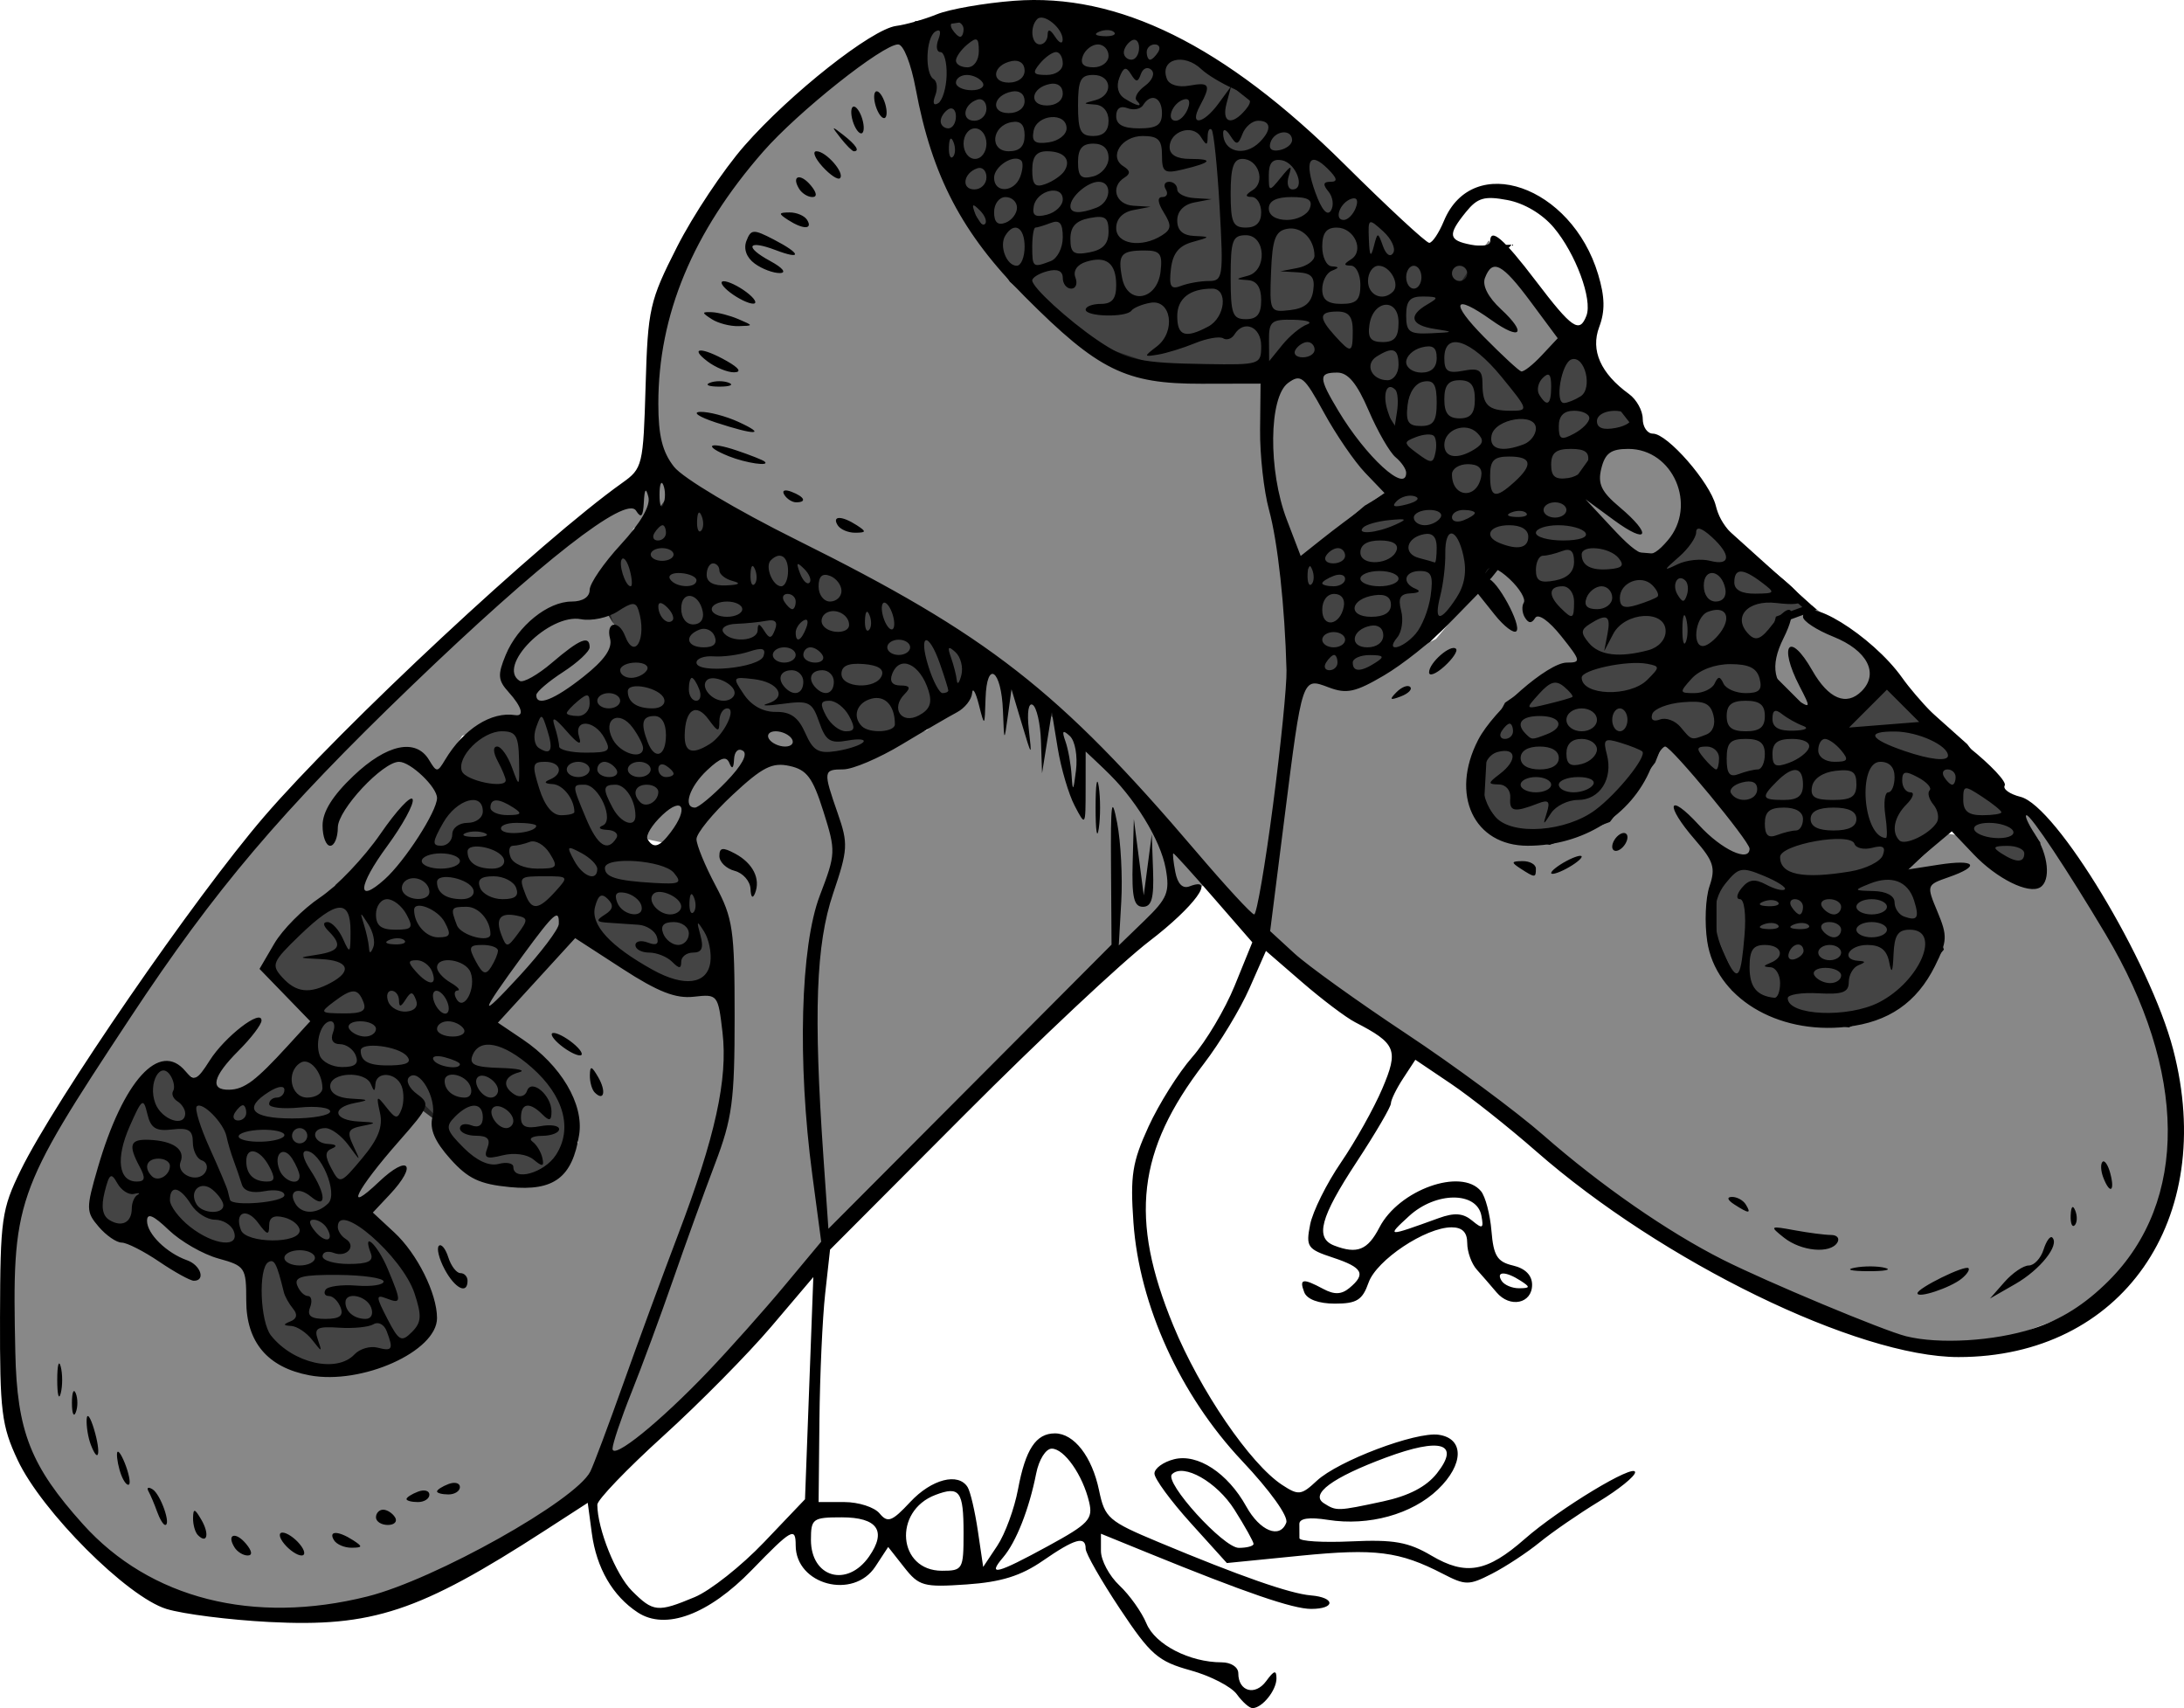 <?xml version="1.0" encoding="UTF-8" standalone="no"?>
<!-- Created with Inkscape (http://www.inkscape.org/) -->

<svg
   xmlns:dc="http://purl.org/dc/elements/1.1/"
   xmlns:cc="http://creativecommons.org/ns#"
   xmlns:rdf="http://www.w3.org/1999/02/22-rdf-syntax-ns#"
   xmlns:svg="http://www.w3.org/2000/svg"
   xmlns="http://www.w3.org/2000/svg"
   xmlns:sodipodi="http://sodipodi.sourceforge.net/DTD/sodipodi-0.dtd"
   xmlns:inkscape="http://www.inkscape.org/namespaces/inkscape"
   id="svg3969"
   version="1.1"
   inkscape:version="0.48.4 r9939"
   width="496.662"
   height="388.416"
   sodipodi:docname="SoftShoes.svg">
  <defs
     id="defs3973" />
  <sodipodi:namedview
     pagecolor="#ffffff"
     bordercolor="#666666"
     borderopacity="1"
     objecttolerance="10"
     gridtolerance="10"
     guidetolerance="10"
     inkscape:pageopacity="0"
     inkscape:pageshadow="2"
     inkscape:window-width="1279"
     inkscape:window-height="756"
     id="namedview3971"
     showgrid="false"
     inkscape:zoom="1.3791504"
     inkscape:cx="199.21128"
     inkscape:cy="191.12108"
     inkscape:window-x="1"
     inkscape:window-y="22"
     inkscape:window-maximized="0"
     inkscape:current-layer="svg3969"
     fit-margin-top="0"
     fit-margin-left="0"
     fit-margin-right="0"
     fit-margin-bottom="0" />
  <path
     style="fill:#000000"
     d="m 281.263,385.263 c -1.247,-1.734 -5.986,-4.181 -10.531,-5.437 -7.383,-2.04 -9.094,-3.533 -16.052,-14 -4.284,-6.444 -7.789,-12.587 -7.789,-13.652 0,-3.007 -2.414,-2.331 -9.736,2.726 -5.002,3.455 -9.488,4.851 -17.325,5.391 -9.802,0.676 -10.84,0.391 -14.211,-3.894 l -3.637,-4.623 -2.908,4.438 c -5.008,7.643 -18.127,4.163 -18.127,-4.809 0,-4.256 -0.898,-3.752 -9.973,5.603 -9.849,10.154 -19.627,13.793 -25.943,9.654 -5.702,-3.736 -9.382,-10.08 -10.445,-18.006 l -0.928,-6.922 -9.761,6.313 c -28.548,18.464 -39.222,22.003 -62.69,20.786 -9.067,-0.47 -19.577,-1.804 -23.354,-2.964 C 28.917,363.125 9.502,343.698 4.019,332.016 0.351,324.203 -0.049,320.965 0.004,299.474 0.059,277.172 0.367,274.987 4.716,266.098 12.451,250.288 44.353,203.943 60.05,185.71 c 17.703,-20.562 63.041,-62.815 81.431,-75.889 4.648,-3.304 4.803,-3.948 5.334,-22.036 0.517,-17.639 0.899,-19.328 7.166,-31.675 3.641,-7.173 10.508,-17.486 15.261,-22.917 10.409,-11.895 28.985,-26.567 34.563,-27.298 2.221,-0.291 6.382,-1.481 9.245,-2.645 2.863,-1.163 10.745,-2.543 17.514,-3.067 23.75,-1.837 47.889,10.094 75.144,37.141 9.92,9.844 18.611,17.899 19.312,17.899 0.702,0 2.203,-2.238 3.336,-4.974 6.56,-15.837 29.025,-8.056 35.079,12.15 1.54,5.139 1.604,8.342 0.239,11.958 -2.005,5.311 0.329,10.56 6.774,15.238 1.718,1.247 3.124,3.785 3.124,5.64 0,1.855 1.046,3.372 2.324,3.372 3.296,0 12.957,11.069 14.288,16.371 1.116,4.448 3.582,7.193 14.191,15.803 7.199,5.843 7.109,7.214 -0.416,6.336 -6.606,-0.771 -10.126,3.276 -6.228,7.161 1.586,1.581 2.808,1.062 5.318,-2.26 4.335,-5.738 5.944,-3.723 2.515,3.151 -3.154,6.323 -2.285,10.651 2.774,13.81 3.49,2.179 3.509,2.115 0.887,-2.955 -4.879,-9.436 -2.271,-12.659 2.896,-3.579 3.686,6.477 7.758,8.193 11.222,4.728 4.038,-4.038 1.3,-9.3 -6.452,-12.402 -3.782,-1.513 -6.876,-3.538 -6.876,-4.501 0,-5.437 15.709,4.211 22.56,13.855 3.341,4.703 10.156,11.809 15.146,15.791 4.99,3.982 8.667,7.896 8.172,8.696 -0.495,0.801 1.124,1.964 3.599,2.585 8.098,2.033 29.5,37.463 34.708,57.46 10.082,38.706 -11.721,69.93 -48.829,69.93 -22.905,0 -67.394,-21.679 -96.058,-46.808 -6.224,-5.456 -14.946,-12.368 -19.384,-15.359 l -8.068,-5.438 -2.778,4.24 c -1.528,2.332 -2.778,4.89 -2.778,5.684 0,0.794 -3.514,6.794 -7.809,13.334 -8.278,12.604 -9.526,17.286 -5.064,18.999 5.202,1.996 7.586,1.038 10.255,-4.123 4.435,-8.576 18.625,-13.644 23.101,-8.25 1,1.205 2.072,5.274 2.382,9.042 0.466,5.663 1.315,7.027 4.902,7.865 2.789,0.652 4.338,2.217 4.338,4.383 0,4.275 -5.027,5.342 -8.084,1.717 -1.28,-1.518 -3.304,-3.848 -4.497,-5.179 -1.193,-1.33 -2.169,-4.037 -2.169,-6.014 0,-2.468 -1.116,-3.595 -3.561,-3.595 -5.908,0 -17.077,7.443 -18.88,12.582 -1.389,3.959 -2.694,4.772 -7.653,4.772 -3.713,0 -6.357,-0.986 -6.977,-2.603 -1.185,-3.088 -0.328,-3.237 4.323,-0.747 2.525,1.351 4.145,1.293 5.96,-0.212 3.839,-3.186 3.033,-4.666 -3.76,-6.908 -5.806,-1.916 -6.175,-2.452 -5.176,-7.51 0.592,-2.996 3.747,-9.351 7.012,-14.123 3.265,-4.772 7.489,-12.317 9.387,-16.766 3.775,-8.849 3.188,-10.286 -6.181,-15.127 -2.097,-1.084 -7.515,-5.175 -12.04,-9.091 l -8.227,-7.121 -3.763,8.527 c -2.07,4.69 -6.724,12.39 -10.344,17.111 -15.169,19.787 -16.977,35.232 -6.97,59.527 6.095,14.798 17.508,31.513 24.762,36.266 3.713,2.433 4.348,2.357 7.879,-0.941 4.843,-4.524 22.514,-11.203 27.694,-10.468 5.865,0.833 5.787,6.75 -0.163,12.451 -5.896,5.649 -15.719,8.363 -24.992,6.905 -4.278,-0.672 -6.508,-0.352 -6.508,0.934 0,1.076 0.009,2.53 0.019,3.229 0.01,0.7 5.325,1.027 11.811,0.727 9.651,-0.446 12.96,0.144 18.223,3.249 7.801,4.603 12.61,3.744 21.182,-3.782 7.894,-6.931 25.122,-17.345 25.122,-15.185 0,0.906 -3.709,3.904 -8.243,6.663 -4.534,2.759 -10.586,6.927 -13.449,9.263 -2.863,2.336 -7.744,5.548 -10.846,7.138 -5.247,2.69 -6.026,2.691 -11.179,0.027 -9.888,-5.113 -15.36,-5.807 -32.406,-4.111 l -16.719,1.664 -8.224,-9.103 c -4.523,-5.007 -8.233,-10.064 -8.243,-11.239 -0.01,-1.175 2.001,-2.643 4.47,-3.263 5.354,-1.344 12.195,3.135 16.412,10.745 3.099,5.593 7.651,7.44 9.09,3.69 0.543,-1.414 -3.628,-7.247 -10.065,-14.075 -14.031,-14.884 -23.35,-35.347 -24.686,-54.203 -0.754,-10.643 -0.272,-13.71 3.418,-21.771 2.363,-5.161 6.847,-12.29 9.966,-15.841 3.119,-3.552 7.466,-10.875 9.66,-16.274 l 3.99,-9.816 -8.794,-10.111 c -4.837,-5.561 -8.959,-10.111 -9.161,-10.111 -0.202,0 -0.003,1.897 0.439,4.215 0.521,2.724 1.664,3.886 3.23,3.285 6.254,-2.4 1.1,4.64 -9.12,12.456 -6.239,4.772 -25.132,22.509 -41.983,39.414 l -30.639,30.737 -1.113,10.044 c -0.612,5.524 -1.198,18.439 -1.302,28.7 l -0.188,18.655 5.861,0 c 3.224,0 6.825,1.161 8.002,2.58 1.848,2.227 2.804,1.871 6.983,-2.603 4.857,-5.2 10.942,-6.767 13.048,-3.36 0.62,1.002 1.668,5.493 2.33,9.978 l 1.203,8.156 3.213,-4.825 c 1.767,-2.653 3.886,-8.427 4.708,-12.83 1.702,-9.11 4.081,-12.714 8.393,-12.714 4.351,0 8.442,5.28 10.036,12.952 1.308,6.295 2.132,7.013 13.494,11.761 18.605,7.775 29.931,11.736 34.677,12.129 5.591,0.463 5.645,3.072 0.063,3.072 -4.147,0 -14.825,-3.663 -36.956,-12.678 l -10.846,-4.418 0,3.907 c 0,2.149 1.89,5.682 4.199,7.852 2.309,2.17 5.078,6.066 6.152,8.659 1.983,4.788 9.809,8.826 17.105,8.826 2.135,0 3.781,1.088 3.781,2.501 0,4.124 3.833,5.196 6.337,1.771 1.8,-2.462 2.34,-2.603 2.34,-0.612 0,2.72 -3.258,6.753 -5.455,6.753 -0.709,0 -2.31,-1.419 -3.558,-3.154 z M 83.595,363.014 c 15.274,-3.831 47.332,-21.803 50.65,-28.395 0.721,-1.432 4.089,-10.412 7.485,-19.957 3.396,-9.545 8.997,-24.773 12.446,-33.84 8.472,-22.271 11.369,-35.441 10.129,-46.055 -1.006,-8.615 -1.102,-8.735 -6.507,-8.117 -4.128,0.472 -8.149,-1.099 -16.244,-6.346 l -10.758,-6.973 -8.783,9.61 -8.783,9.61 5.617,3.786 c 8.732,5.884 13.971,14.729 12.857,21.706 -1.55,9.709 -5.718,12.863 -15.728,11.901 -6.92,-0.665 -9.545,-1.909 -13.593,-6.439 -3.533,-3.954 -4.729,-6.76 -4.045,-9.487 1.078,-4.295 -3.049,-11.329 -5.317,-9.061 -0.792,0.792 0.024,2.511 1.813,3.82 3.089,2.259 2.882,2.801 -4.077,10.704 -9.787,11.115 -12.693,16.973 -4.606,9.286 6.794,-6.458 8.913,-3.975 2.465,2.888 l -3.826,4.073 4.886,4.531 c 5.2,4.822 9.708,13.862 9.708,19.47 0,7.569 -17.102,15.246 -28.994,13.015 C 60.868,310.959 55.999,305.203 55.999,295.734 c 0,-7.509 -0.242,-7.873 -6.345,-9.558 -3.49,-0.964 -8.566,-3.88 -11.28,-6.48 -3.532,-3.384 -4.935,-3.972 -4.935,-2.069 0,2.944 4.423,7.29 9.111,8.952 3.088,1.095 4.269,4.657 1.544,4.657 -0.821,0 -4.37,-1.952 -7.886,-4.338 -3.516,-2.386 -7.356,-4.338 -8.533,-4.338 -1.177,0 -3.525,-1.617 -5.217,-3.593 -2.903,-3.391 -2.916,-4.146 -0.217,-13.427 5.767,-19.838 14.094,-28.993 19.951,-21.935 1.967,2.37 2.626,2.076 5.494,-2.453 3.444,-5.44 11.785,-11.874 11.785,-9.091 0,0.903 -2.343,3.985 -5.206,6.848 -5.883,5.883 -6.637,8.97 -2.169,8.889 3.444,-0.063 6.062,-2.022 13.348,-9.994 l 5.105,-5.585 -5.766,-5.949 -5.766,-5.949 3.361,-5.755 c 1.848,-3.165 6.526,-7.88 10.394,-10.478 3.868,-2.598 10.051,-9.105 13.739,-14.461 3.689,-5.356 6.989,-8.891 7.333,-7.857 0.345,1.034 -2.265,5.821 -5.8,10.636 -6.686,9.108 -7.015,13.315 -0.591,7.569 4.604,-4.118 11.933,-15.489 11.933,-18.514 0,-2.487 -6.027,-8.229 -8.636,-8.229 -3.737,0 -13.924,10.923 -13.924,14.93 0,2.287 -0.781,4.159 -1.735,4.159 -0.954,0 -1.735,-2.073 -1.735,-4.607 0,-3.126 2.256,-6.753 7.015,-11.28 7.6,-7.229 14.202,-8.625 17.194,-3.636 1.733,2.889 1.911,2.888 3.658,-0.027 4.205,-7.014 10.494,-11.019 15.951,-10.157 2.142,0.338 1.483,-1.924 -1.53,-5.254 -2.42,-2.674 -2.512,-3.902 -0.633,-8.439 2.735,-6.603 9.562,-12.133 14.979,-12.133 2.518,0 4.104,-1.021 4.104,-2.642 0,-1.453 3.188,-6.101 7.085,-10.328 4.505,-4.888 6.79,-8.823 6.275,-10.807 -0.58,-2.234 -0.875,-1.888 -1.038,1.217 -0.171,3.251 -0.616,3.726 -1.775,1.894 -2.255,-3.563 -21.629,11.56 -51.028,39.832 -29.647,28.511 -44.768,46.342 -63.951,75.412 -26.463,40.103 -26.912,41.409 -26.178,76.107 0.381,18.016 3.472,25.877 15.384,39.125 15.244,16.955 38.782,22.925 64.73,16.417 z M 53.324,351.858 c -1.868,-3.022 0.259,-3.662 2.64,-0.794 1.369,1.649 1.5,2.645 0.35,2.645 -1.015,0 -2.36,-0.833 -2.989,-1.851 z m 11.351,-0.752 c -1.205,-1.452 -1.393,-2.603 -0.425,-2.603 0.954,0 2.708,1.171 3.896,2.603 1.205,1.452 1.393,2.603 0.425,2.603 -0.954,0 -2.708,-1.171 -3.896,-2.603 z m 11.28,-0.868 c -1.357,-2.196 0.94,-2.196 4.338,0 2.243,1.45 2.197,1.686 -0.331,1.709 -1.614,0.014 -3.417,-0.754 -4.007,-1.709 z M 45.008,349.081 c -0.636,-0.636 -1.133,-2.393 -1.104,-3.905 0.043,-2.257 0.382,-2.182 1.894,0.419 1.869,3.213 1.327,5.602 -0.79,3.485 z m -9.288,-5.351 c -0.594,-1.67 -1.472,-3.743 -1.949,-4.607 -0.478,-0.863 -0.061,-1.071 0.926,-0.461 1.808,1.117 4.277,8.104 2.864,8.104 -0.418,0 -1.246,-1.367 -1.841,-3.037 z m 49.78,1.302 c 0,-0.954 0.735,-1.735 1.633,-1.735 0.898,0 2.116,0.781 2.705,1.735 0.59,0.954 -0.145,1.735 -1.633,1.735 -1.488,0 -2.705,-0.781 -2.705,-1.735 z m 6.942,-4.153 c 0,-0.375 1.171,-1.132 2.603,-1.681 1.432,-0.549 2.603,-0.242 2.603,0.682 0,0.925 -1.171,1.681 -2.603,1.681 -1.432,0 -2.603,-0.307 -2.603,-0.682 z m 6.942,-1.735 c 0,-0.375 1.171,-1.132 2.603,-1.681 1.432,-0.549 2.603,-0.242 2.603,0.682 0,0.925 -1.171,1.681 -2.603,1.681 -1.432,0 -2.603,-0.307 -2.603,-0.682 z m -71.804,-3.724 c -0.595,-1.551 -1.033,-3.732 -0.972,-4.847 0.061,-1.115 0.858,-0.157 1.773,2.129 0.914,2.286 1.352,4.467 0.972,4.847 -0.38,0.38 -1.178,-0.578 -1.773,-2.129 z m -6.942,-6.942 c -0.595,-1.551 -1.015,-4.123 -0.933,-5.715 0.082,-1.592 0.837,-0.591 1.678,2.224 1.636,5.477 1.057,8.188 -0.745,3.491 z m -4.279,-9.477 c 0,-2.386 0.394,-3.362 0.875,-2.169 0.481,1.193 0.481,3.145 0,4.338 -0.481,1.193 -0.875,0.217 -0.875,-2.169 z m -3.342,-5.206 c 0,-3.341 0.357,-4.707 0.794,-3.037 0.436,1.67 0.436,4.404 0,6.074 -0.437,1.67 -0.794,0.304 -0.794,-3.037 z m 88.103,-25.16 c -1.276,-2.385 -1.87,-4.786 -1.319,-5.337 0.551,-0.551 1.515,0.62 2.144,2.6 0.629,1.981 1.871,3.602 2.762,3.602 0.89,0 1.618,0.781 1.618,1.735 0,3.205 -2.863,1.774 -5.205,-2.6 z m 34.128,-40.206 c -0.636,-0.636 -1.133,-2.393 -1.104,-3.905 0.043,-2.257 0.382,-2.182 1.894,0.419 1.869,3.213 1.327,5.602 -0.79,3.485 z m -7.107,-10.247 c -1.838,-1.344 -3.007,-2.778 -2.598,-3.187 0.409,-0.409 2.247,0.356 4.085,1.7 1.838,1.344 3.007,2.778 2.598,3.187 -0.409,0.409 -2.247,-0.356 -4.085,-1.7 z m 29.848,124.987 c 3.538,-1.478 10.628,-7.089 15.755,-12.468 l 9.323,-9.78 0.946,-25.26 0.946,-25.26 -9.563,11.264 c -5.26,6.195 -16.314,17.389 -24.566,24.876 -8.252,7.487 -14.999,14.515 -14.993,15.618 0.027,5.516 4.206,15.925 7.863,19.582 4.857,4.857 5.848,4.956 14.289,1.429 z m 39.64,-9.215 c 4.078,-5.822 1.918,-8.922 -6.216,-8.922 -6.59,0 -6.996,0.297 -6.996,5.12 0,8.564 8.22,10.93 13.212,3.802 z m 21.495,-5.349 c 0,-9.551 -0.888,-10.756 -6.394,-8.673 -9.713,3.673 -8.547,17.248 1.481,17.248 4.731,0 4.913,-0.318 4.913,-8.574 z m 19.254,2.934 c 9.221,-5.034 10.221,-6.106 9.304,-9.978 -1.456,-6.151 -5.654,-12.148 -8.503,-12.148 -1.351,0 -2.919,2.499 -3.539,5.64 -1.605,8.126 -4.549,15.594 -7.526,19.089 -3.716,4.363 -1.44,3.786 10.264,-2.603 z m 46.691,-0.468 c 0,-0.496 -1.953,-3.996 -4.34,-7.776 -3.992,-6.325 -11.618,-10.65 -14.208,-8.06 -1.828,1.828 11.705,16.739 15.193,16.739 1.845,0 3.355,-0.406 3.355,-0.902 z m 29.401,-9.651 c 5.907,-1.267 9.902,-3.344 12.305,-6.399 5.385,-6.846 0.895,-8.228 -11.616,-3.576 -12.196,4.535 -17.333,8.328 -14.078,10.394 2.845,1.806 3.04,1.8 13.389,-0.42 z M 161.129,311.762 c 4.849,-5.086 12.597,-13.784 17.219,-19.329 l 8.402,-10.081 -2.034,-15.278 c -3.401,-25.546 -2.687,-51.917 1.719,-63.43 3.646,-9.527 3.669,-10.075 0.819,-19.116 -2.428,-7.702 -3.757,-9.489 -7.7,-10.355 -3.958,-0.869 -6.157,0.249 -12.967,6.59 -4.51,4.2 -8.201,8.72 -8.201,10.044 0,1.324 1.952,6.075 4.338,10.557 3.962,7.442 4.338,10.034 4.338,29.843 0,19.116 -0.532,23.094 -4.478,33.486 -2.463,6.486 -6.777,18.416 -9.586,26.51 -2.809,8.095 -7.041,19.551 -9.405,25.459 -2.363,5.908 -4.297,11.65 -4.297,12.761 0,2.653 10.779,-6.066 21.832,-17.659 z m 9.542,-109.628 c -0.075,-1.76 -1.699,-3.608 -3.608,-4.107 -1.909,-0.499 -3.471,-2.015 -3.471,-3.369 0,-1.947 0.747,-2.062 3.569,-0.552 4.056,2.171 5.854,5.733 4.541,9.001 -0.538,1.338 -0.949,0.95 -1.031,-0.973 z M 80.608,307.984 c 1.203,-1.287 3.576,-1.977 5.275,-1.533 3.356,0.878 3.631,0.366 2.039,-3.784 -0.577,-1.504 -1.914,-2.201 -2.971,-1.547 -1.057,0.653 -4.585,1.008 -7.839,0.789 -5.014,-0.338 -5.752,0.076 -4.834,2.707 1.028,2.944 0.961,2.948 -1.281,0.069 -1.301,-1.67 -3.45,-3.099 -4.777,-3.174 -1.856,-0.106 -1.895,-0.344 -0.17,-1.036 1.478,-0.593 1.676,-1.581 0.581,-2.9 -0.913,-1.1 -1.851,-2.781 -2.084,-3.736 -1.602,-6.564 -2.173,-7.664 -3.54,-6.82 -2.309,1.427 -1.85,13.575 0.631,16.684 5.056,6.338 14.96,8.573 18.97,4.281 z m 13.656,-13.88 c -2.784,-8.436 -17.441,-21.141 -17.441,-15.118 0,0.898 0.794,2.123 1.764,2.723 2.593,1.603 0.293,4.335 -2.687,3.192 -1.401,-0.538 -2.548,-0.191 -2.548,0.77 0,0.961 2.679,1.748 5.953,1.748 4.389,0 5.708,-0.638 5.02,-2.43 -2.048,-5.338 1.521,-2.025 3.866,3.589 3.157,7.555 3.139,7.996 -0.264,6.69 -2.493,-0.957 -2.477,-0.483 0.156,4.609 2.627,5.08 3.211,5.398 5.575,3.034 2.193,-2.193 2.295,-3.686 0.606,-8.806 z m 368.047,8.027 c 6.328,-2.031 11.833,-5.505 17.187,-10.846 18.2,-18.156 17.951,-47.629 -0.668,-78.869 -8.674,-14.554 -16.971,-27.038 -17.97,-27.038 -0.505,0 0.343,1.925 1.884,4.277 3.092,4.719 3.68,10.594 1.213,12.119 -2.634,1.628 -9.852,-1.952 -15.132,-7.505 l -4.971,-5.229 -5.206,4.373 -5.206,4.373 7.375,-1.15 c 8.479,-1.322 9.752,0.242 2.308,2.837 -5.034,1.755 -5.051,1.806 -2.524,7.853 2.301,5.507 2.247,6.682 -0.573,12.348 -4.14,8.32 -10.573,12.751 -20.066,13.821 -15.912,1.793 -29.819,-6.732 -31.726,-19.448 -0.629,-4.195 -0.396,-9.823 0.517,-12.507 1.422,-4.179 0.949,-5.701 -3.29,-10.581 -7.011,-8.073 -6.177,-11.068 0.923,-3.316 5.119,5.589 11.48,8.544 11.48,5.333 0,-1.67 -17.802,-23.216 -19.182,-23.216 -0.672,0 -2.154,2.251 -3.294,5.002 -4.414,10.655 -15.407,17.558 -27.963,17.558 -12.278,0 -17.722,-11.62 -11.279,-24.078 3.486,-6.741 15.904,-17.571 20.148,-17.571 3.322,0 3.245,-0.369 -1.249,-6.001 -2.828,-3.544 -5.256,-5.245 -5.931,-4.153 -0.8,1.294 -1.498,1.272 -2.329,-0.072 -0.653,-1.056 -0.775,-2.588 -0.27,-3.404 0.504,-0.816 -0.929,-3.217 -3.185,-5.337 -2.628,-2.469 -4.516,-3.183 -5.255,-1.988 -0.634,1.026 -0.521,1.871 0.251,1.877 2.001,0.016 7.803,10.657 6.509,11.938 -0.593,0.587 -2.797,-1.085 -4.899,-3.715 l -3.822,-4.782 -6.869,7.038 c -3.778,3.871 -10.331,9.068 -14.563,11.549 -6.476,3.797 -8.459,4.223 -12.52,2.69 -6.089,-2.298 -5.977,-2.631 -10.116,30.083 l -3.206,25.335 5.488,5.045 c 3.018,2.775 14.469,10.998 25.445,18.274 10.976,7.276 25.033,17.678 31.237,23.116 12.962,11.362 28.279,21.987 40.781,28.287 9.993,5.036 36.524,16.119 41.649,17.399 7.499,1.872 19.998,1.128 28.868,-1.719 z m -26.265,-8.048 c 0,-1.171 10.819,-6.49 11.604,-5.705 0.345,0.345 -0.367,1.425 -1.583,2.398 -2.617,2.096 -10.02,4.539 -10.02,3.307 z m 19.792,-2.558 c 1.818,-2.068 4.304,-3.76 5.523,-3.76 1.219,0 2.732,-1.621 3.36,-3.602 0.629,-1.981 1.526,-3.219 1.993,-2.752 1.708,1.708 -2.744,7.306 -8.388,10.547 l -5.794,3.326 3.306,-3.76 z m -34.089,-3.252 c 2.159,-0.415 5.282,-0.399 6.942,0.035 1.659,0.434 -0.107,0.774 -3.925,0.755 -3.818,-0.019 -5.175,-0.375 -3.017,-0.79 z m -16.072,-6.848 c -3.313,-2.633 -3.204,-2.71 2.386,-1.68 3.221,0.593 6.977,1.079 8.345,1.079 1.369,0 2.006,0.781 1.416,1.735 -1.61,2.605 -8.22,1.988 -12.148,-1.134 z m 65.214,-5.084 c 0.083,-2.022 0.494,-2.433 1.048,-1.048 0.501,1.253 0.44,2.749 -0.137,3.326 -0.577,0.577 -0.987,-0.448 -0.911,-2.278 z m -76.494,-2.458 c -1.564,-1.011 -1.778,-1.693 -0.536,-1.709 1.137,-0.014 2.549,0.754 3.139,1.709 1.332,2.155 0.731,2.155 -2.603,0 z m 83.897,-6.149 c -0.565,-1.473 -0.64,-3.066 -0.166,-3.54 0.474,-0.474 1.278,0.731 1.787,2.678 1.081,4.135 -0.12,4.774 -1.621,0.862 z M 345.807,197.524 c -2.225,-1.438 -2.162,-1.686 0.434,-1.709 1.67,-0.014 3.037,0.754 3.037,1.709 0,2.116 -0.196,2.116 -3.471,0 z m 6.942,0.99 c 0,-0.477 1.562,-1.704 3.471,-2.725 1.909,-1.022 3.471,-1.467 3.471,-0.99 0,0.477 -1.562,1.704 -3.471,2.725 -1.909,1.022 -3.471,1.467 -3.471,0.99 z m 13.883,-5.991 c 0,-0.954 0.781,-2.218 1.735,-2.808 0.954,-0.59 1.735,-0.292 1.735,0.663 0,0.954 -0.781,2.218 -1.735,2.808 -0.954,0.59 -1.735,0.292 -1.735,-0.663 z m -49.053,-35.128 c 1.177,-1.186 2.577,-1.719 3.112,-1.185 0.534,0.534 -0.429,1.505 -2.14,2.156 -2.473,0.942 -2.673,0.742 -0.971,-0.971 z m 7.404,-4.509 c 0,-2.184 4.96,-6.512 6.126,-5.346 0.46,0.46 -0.73,2.254 -2.645,3.987 -1.915,1.733 -3.481,2.344 -3.481,1.359 z M 77.451,297.309 c -0.549,-1.432 -1.742,-2.603 -2.651,-2.603 -0.909,0 -1.255,-0.642 -0.771,-1.426 0.485,-0.784 3.655,-1.208 7.044,-0.941 3.389,0.267 6.162,-0.153 6.162,-0.933 0,-0.78 -4.633,-1.454 -10.295,-1.498 -8.152,-0.063 -10.1,0.428 -9.359,2.359 0.515,1.342 1.609,2.439 2.431,2.439 0.822,0 1.046,1.171 0.496,2.603 -0.729,1.899 0.211,2.603 3.471,2.603 3.26,0 4.199,-0.704 3.471,-2.603 z m 6.942,0 c -1.044,-2.72 -5.834,-3.67 -5.834,-1.157 0,2.12 1.995,3.76 4.573,3.76 1.295,0 1.833,-1.111 1.26,-2.603 z M 345.807,291.235 c -3.399,-2.196 -5.696,-2.196 -4.338,0 0.59,0.954 2.393,1.723 4.007,1.709 2.529,-0.023 2.575,-0.259 0.331,-1.709 z M 71.617,286.029 c 0,-0.954 -1.562,-1.735 -3.471,-1.735 -1.909,0 -3.471,0.781 -3.471,1.735 0,0.954 1.562,1.735 3.471,1.735 1.909,0 3.471,-0.781 3.471,-1.735 z m -18.462,-6.074 c -0.549,-1.432 -2.471,-2.603 -4.269,-2.603 -1.799,0 -4.246,-1.562 -5.438,-3.471 -2.532,-4.055 -4.803,-4.525 -4.803,-0.994 0,1.362 2.058,4.096 4.572,6.074 5.432,4.273 11.426,4.872 9.938,0.994 z m 14.991,-0.142 c 0,-1.131 -1.562,-2.465 -3.471,-2.964 -2.401,-0.628 -3.471,-0.053 -3.471,1.865 0,2.26 -0.454,2.151 -2.461,-0.594 -2.665,-3.645 -5.515,-2.496 -3.946,1.592 1.178,3.069 13.349,3.162 13.349,0.102 z m 6.145,-0.611 c -0.629,-1.018 -1.974,-1.851 -2.989,-1.851 -1.151,0 -1.019,0.996 0.35,2.645 2.38,2.868 4.507,2.228 2.64,-0.794 z M 327.188,276.992 c 3.559,-1.288 5.528,-1.143 7.576,0.556 2.388,1.981 2.678,1.828 2.119,-1.119 -1.051,-5.538 -10.399,-5.474 -16.465,0.113 -5.174,4.765 -5.155,4.766 6.771,0.45 z M 29.968,274.791 c 0,-1.296 0.586,-2.684 1.302,-3.084 0.716,-0.4 0.346,-0.498 -0.822,-0.217 -1.168,0.281 -2.864,-0.812 -3.769,-2.429 -1.404,-2.51 -1.827,-2.217 -2.884,1.994 -0.844,3.364 -0.5,5.391 1.083,6.369 2.815,1.74 5.09,0.563 5.09,-2.633 z M 252.656,197.055 c -0.098,-14.687 0.142,-16.404 1.394,-9.943 0.832,4.295 1.255,12.325 0.94,17.845 l -0.573,10.035 5.888,-5.697 c 5.164,-4.997 5.753,-6.444 4.793,-11.771 -1.185,-6.571 -7.144,-16.242 -13.944,-22.631 l -4.263,-4.005 -0.01,8.546 c -0.01,8.478 -0.03,8.508 -2.495,3.783 -1.367,-2.62 -3.094,-8.477 -3.839,-13.015 l -1.355,-8.252 -1.11,6.942 -1.11,6.942 -0.246,-7.273 c -0.135,-4 -0.981,-7.727 -1.879,-8.282 -0.955,-0.59 -1.324,1.707 -0.889,5.538 0.732,6.451 0.709,6.432 -1.594,-1.263 l -2.338,-7.809 -0.834,6.074 c -0.824,6.004 -0.837,5.99 -1.112,-1.199 -0.357,-9.354 -3.677,-11.712 -3.954,-2.808 -0.203,6.53 -0.221,6.547 -1.53,1.404 -0.729,-2.863 -1.417,-4.025 -1.53,-2.581 -0.113,1.444 -1.664,3.396 -3.447,4.338 -1.783,0.942 -7.444,4.244 -12.582,7.337 -5.137,3.093 -11.097,5.631 -13.245,5.64 -4.595,0.019 -4.639,0.367 -1.271,10.034 2.396,6.878 2.318,8.198 -1.07,18.221 -3.898,11.532 -4.467,27.136 -2.188,59.995 l 1.125,16.216 32.194,-32.304 32.194,-32.304 -0.119,-17.752 z m 4.92,-0.832 0.273,-9.978 1.124,8.677 1.124,8.677 0.914,-6.942 0.914,-6.942 0.292,8.243 c 0.223,6.3 -0.322,8.243 -2.311,8.243 -2.044,0 -2.544,-2.144 -2.33,-9.978 z m -8.43,-12.582 c 0,-5.25 0.325,-7.397 0.723,-4.772 0.398,2.625 0.398,6.92 0,9.545 -0.398,2.625 -0.723,0.477 -0.723,-4.772 z m -198.353,90.452 c 0,-0.838 -1.102,-2.437 -2.449,-3.555 -2.719,-2.257 -5.501,0.308 -3.625,3.343 1.322,2.138 6.074,2.305 6.074,0.212 z m 23.859,-0.471 c 2.299,-2.299 -1.745,-11.889 -5.014,-11.889 -1.117,0 -0.744,1.75 0.912,4.277 3.673,5.606 3.764,9.093 0.158,6.1 -2.91,-2.415 -5.313,-1.279 -3.5,1.655 1.497,2.423 4.945,2.357 7.445,-0.143 z m -9.976,-1.853 c 0,-0.97 -2.014,-1.379 -4.475,-0.909 -2.883,0.551 -4.735,0.005 -5.206,-1.533 -0.402,-1.314 -1.239,-3.755 -1.861,-5.425 -0.621,-1.67 -1.35,-4.128 -1.619,-5.462 -0.625,-3.095 -5.55,-8.075 -6.775,-6.851 -0.512,0.512 0.804,4.76 2.922,9.441 2.119,4.681 3.983,9.097 4.143,9.813 0.159,0.716 0.388,1.614 0.507,1.996 0.493,1.578 12.365,0.551 12.365,-1.07 z m -32.911,-6.452 c -2.684,-5.015 -2.216,-6.321 2.196,-6.128 5.415,0.237 8.187,2.177 7.112,4.978 -1.122,2.923 3.968,5.059 5.633,2.364 0.677,-1.095 0.311,-2.297 -0.812,-2.672 -1.123,-0.374 -2.043,-2.234 -2.043,-4.131 0,-2.73 -0.979,-3.334 -4.686,-2.892 -3.72,0.443 -4.887,-0.285 -5.659,-3.53 -0.895,-3.764 -1.214,-3.54 -4.02,2.819 -3.215,7.286 -2.545,12.549 1.597,12.549 1.913,0 2.068,-0.766 0.682,-3.357 z m 6.88,-0.216 c 0,-0.898 -1.171,-1.633 -2.603,-1.633 -2.684,0 -3.448,2.048 -1.493,4.002 1.386,1.386 4.096,-0.181 4.096,-2.369 z m 22.56,0.102 c -2.109,-3.941 -5.206,-4.629 -5.206,-1.157 0,2.964 1.685,4.628 4.689,4.628 1.837,0 1.954,-0.786 0.517,-3.471 z m 6.915,2.169 c -0.014,-0.716 -0.753,-2.45 -1.641,-3.854 -1.999,-3.161 -4.345,-1.184 -2.94,2.478 1.038,2.705 4.63,3.784 4.581,1.376 z m 18.291,-14.317 c -0.885,-3.98 -0.764,-4.084 1.46,-1.251 2.097,2.671 2.562,2.73 3.443,0.434 0.56,-1.46 0.569,-3.825 0.02,-5.257 -1.207,-3.146 -5.778,-3.478 -5.971,-0.434 -0.11,1.735 -0.312,1.735 -1.012,0 -1.264,-3.133 -9.263,-2.758 -9.263,0.434 0,1.625 1.792,2.692 4.772,2.839 4.092,0.203 4.215,0.344 0.868,0.988 -5.47,1.054 -4.877,3.933 0.868,4.218 4.087,0.202 4.212,0.344 0.871,0.988 -3.336,0.643 -3.643,1.3 -2.119,4.536 1.737,3.689 1.71,3.686 -1.083,-0.12 -1.576,-2.148 -3.941,-3.905 -5.256,-3.905 -3.529,0 -2.913,3.447 0.646,3.608 1.791,0.081 2.153,0.494 0.882,1.008 -1.651,0.667 -1.694,1.733 -0.181,4.56 1.933,3.611 2.081,3.563 6.997,-2.309 3.663,-4.375 4.762,-7.173 4.059,-10.337 z m 39.984,9.615 c 3.916,-5.977 1.84,-13.509 -5.502,-19.955 -6.525,-5.729 -11.881,-6.793 -13.461,-2.676 -0.784,2.044 0.575,2.646 6.322,2.804 4.026,0.111 5.954,0.558 4.284,0.995 -3.51,0.917 -3.953,3.239 -0.97,5.082 1.137,0.703 2.384,0.326 2.772,-0.838 0.971,-2.914 5.574,0.937 5.574,4.663 0,2.129 -0.463,2.275 -2.082,0.655 -2.892,-2.892 -4.859,-2.6 -4.859,0.723 0,2.057 1.158,2.584 4.338,1.976 2.386,-0.456 4.338,-0.157 4.338,0.665 0,0.822 -1.757,1.507 -3.905,1.521 -2.148,0.014 -3.124,0.6 -2.169,1.302 0.954,0.701 1.975,2.383 2.267,3.738 0.425,1.97 0.025,2.042 -2.003,0.359 -1.481,-1.229 -4.416,-1.632 -7.059,-0.968 -3.692,0.927 -4.327,0.621 -3.451,-1.661 0.777,-2.026 0.066,-2.796 -2.583,-2.796 -2.011,0 -3.656,-0.756 -3.656,-1.681 0,-0.924 1.171,-1.231 2.603,-0.682 1.648,0.633 2.603,-0.024 2.603,-1.79 0,-3.493 -2.918,-3.59 -6.299,-0.208 -2.284,2.284 -2.059,3.102 1.957,7.118 2.905,2.905 5.751,4.22 7.911,3.656 1.855,-0.485 3.373,-0.174 3.373,0.691 0,3.322 6.994,1.37 9.658,-2.695 z m -61.719,-4.557 c 0,-0.745 -2.343,-1.289 -5.206,-1.207 -2.863,0.081 -5.206,0.758 -5.206,1.503 0,0.745 2.343,1.289 5.206,1.207 2.863,-0.081 5.206,-0.758 5.206,-1.503 z m 5.206,0.148 c 0,-0.954 -0.781,-1.735 -1.735,-1.735 -0.954,0 -1.735,0.781 -1.735,1.735 0,0.954 0.781,1.735 1.735,1.735 0.954,0 1.735,-0.781 1.735,-1.735 z m 46.855,-3.368 c 0,-2.047 -3.385,-4.238 -4.628,-2.995 -1.243,1.243 0.947,4.628 2.995,4.628 0.898,0 1.633,-0.735 1.633,-1.633 z m -74.621,-1.735 c 0,-0.898 -0.794,-2.123 -1.764,-2.723 -0.97,-0.6 -1.412,-1.659 -0.982,-2.354 0.43,-0.695 0.178,-2.24 -0.559,-3.433 -2.272,-3.677 -5.241,1.626 -3.493,6.239 1.433,3.782 6.798,5.575 6.798,2.272 z M 55.999,253.057 c 0,-0.954 -0.344,-1.735 -0.765,-1.735 -0.421,0 -1.248,0.781 -1.838,1.735 -0.59,0.954 -0.246,1.735 0.765,1.735 1.011,0 1.838,-0.781 1.838,-1.735 z m 19.089,-0.318 c 0,-0.875 -3.124,-1.278 -6.942,-0.897 -3.818,0.382 -6.942,0.03 -6.942,-0.781 0,-0.811 0.781,-1.475 1.735,-1.475 0.954,0 1.735,-0.788 1.735,-1.75 0,-1.037 -1.413,-0.867 -3.471,0.417 -6.012,3.755 -4.024,6.076 5.206,6.076 4.772,0 8.677,-0.716 8.677,-1.591 z m -1.762,-5.322 c -0.045,-3.663 -2.949,-7.018 -4.986,-5.76 -3.388,2.094 -2.254,7.929 1.541,7.929 1.909,0 3.459,-0.976 3.444,-2.169 z m 33.626,-0.434 c -1.044,-2.72 -5.834,-3.67 -5.834,-1.157 0,2.12 1.995,3.76 4.573,3.76 1.295,0 1.833,-1.111 1.26,-2.603 z m 6.314,0.97 c 0,-2.047 -3.385,-4.238 -4.628,-2.995 -1.243,1.243 0.947,4.628 2.995,4.628 0.898,0 1.633,-0.735 1.633,-1.633 z m -32.345,-7.912 c -0.549,-1.432 -2.17,-2.603 -3.602,-2.603 -1.601,0 -2.218,-1.002 -1.604,-2.603 0.549,-1.432 0.326,-2.603 -0.496,-2.603 -2.148,0 -3.666,4.754 -2.494,7.809 0.549,1.432 2.843,2.603 5.097,2.603 2.93,0 3.814,-0.742 3.099,-2.603 z m 11.623,0.124 c -1.909,-2.301 -10.515,-3.333 -10.515,-1.261 0,2.563 1.987,3.501 7.103,3.356 3.52,-0.1 4.545,-0.729 3.412,-2.095 z m 12.045,1.814 c 0,-0.366 -1.563,-1.074 -3.473,-1.574 -1.91,-0.5 -3.036,-0.2 -2.501,0.665 0.934,1.511 5.974,2.278 5.974,0.908 z m -19.089,-8.012 c 0,-0.954 -1.608,-1.735 -3.573,-1.735 -1.965,0 -3.091,0.781 -2.501,1.735 0.59,0.954 2.198,1.735 3.573,1.735 1.375,0 2.501,-0.781 2.501,-1.735 z m 19.957,0 c -0.59,-0.954 -2.198,-1.735 -3.573,-1.735 -1.375,0 -2.501,0.781 -2.501,1.735 0,0.954 1.608,1.735 3.573,1.735 1.965,0 3.091,-0.781 2.501,-1.735 z m -22.8,-6.074 c -1.25,-3.258 -2.555,-3.269 -6.804,-0.055 -3.189,2.412 -3.07,2.551 2.217,2.603 4.264,0.042 5.349,-0.561 4.587,-2.548 z m 11.956,-0.5 c -0.76,-1.981 -1.172,-1.995 -2.386,-0.079 -1.099,1.733 -1.474,1.77 -1.494,0.146 -0.014,-1.193 -0.783,-2.169 -1.707,-2.169 -0.925,0 -1.252,1.118 -0.727,2.485 0.524,1.367 2.366,2.378 4.093,2.248 1.907,-0.144 2.779,-1.176 2.221,-2.63 z m 7.134,0.5 c -0.549,-1.432 -1.672,-2.603 -2.494,-2.603 -0.822,0 -1.046,1.171 -0.496,2.603 0.549,1.432 1.672,2.603 2.494,2.603 0.822,0 1.046,-1.171 0.496,-2.603 z m 25.328,-17.788 c 0.124,-3.582 -1.028,-2.586 -8.005,6.916 -10.215,13.913 -10.451,15.261 -0.838,4.798 4.823,-5.25 8.802,-10.521 8.844,-11.714 z m 300.277,17.798 c 9.304,-4.811 14.234,-16.496 6.961,-16.496 -2.71,0 -3.523,1.236 -3.707,5.64 -0.171,4.079 -0.445,4.559 -0.988,1.735 -0.534,-2.772 -1.976,-3.905 -4.97,-3.905 -4.227,0 -6.129,3.35 -2.049,3.608 1.735,0.11 1.735,0.312 0,1.012 -1.193,0.481 -2.169,2.199 -2.169,3.817 0,2.34 -1.42,2.862 -6.942,2.554 -3.818,-0.213 -6.942,0.285 -6.942,1.108 0,3.982 13.715,4.593 20.805,0.927 z M 107.01,221.101 c -1.126,-2.935 -7.626,-3.875 -7.626,-1.103 0,0.907 1.367,2.445 3.037,3.418 1.67,0.973 2.405,1.793 1.633,1.822 -0.772,0.029 -0.859,0.934 -0.194,2.011 1.724,2.79 4.501,-2.628 3.15,-6.148 z m 297.8,2.454 c 0,-1.909 -0.976,-3.532 -2.169,-3.608 -1.735,-0.11 -1.735,-0.312 0,-1.012 3.401,-1.372 2.539,-4.057 -1.302,-4.057 -2.677,0 -3.471,1.157 -3.471,5.062 0,4.517 1.632,6.527 5.64,6.949 0.716,0.075 1.302,-1.425 1.302,-3.334 z m -329.608,-0.061 c 5.058,-2.707 4.041,-5.114 -2.283,-5.405 -5.249,-0.242 -5.309,-0.31 -0.868,-0.983 5.208,-0.789 5.892,-2.149 2.69,-5.351 -1.282,-1.282 -1.384,-2.082 -0.265,-2.082 0.999,0 2.587,1.726 3.529,3.835 1.566,3.509 1.711,3.362 1.711,-1.735 0,-7.424 -3.172,-7.171 -11.561,0.922 -6.239,6.019 -6.529,6.715 -3.968,9.545 3.153,3.484 6.202,3.832 11.015,1.256 z m 23.073,-2.542 c -0.549,-1.432 -2.118,-2.603 -3.485,-2.603 -2.044,0 -2.088,0.451 -0.248,2.537 2.93,3.322 4.996,3.359 3.733,0.066 z m 63.262,-2.119 c 0.301,-2.12 -0.322,-5.244 -1.384,-6.942 -1.691,-2.702 -1.799,-2.6 -0.865,0.818 0.777,2.842 0.328,3.905 -1.653,3.905 -1.496,0 -2.72,0.937 -2.72,2.082 0,1.62 -0.463,1.62 -2.082,0 -1.145,-1.145 -3.488,-2.082 -5.206,-2.082 -1.718,0 -3.124,-0.756 -3.124,-1.681 0,-0.924 1.278,-1.191 2.84,-0.591 1.954,0.75 2.583,0.327 2.017,-1.356 -0.453,-1.345 -2.316,-2.558 -4.141,-2.695 -1.825,-0.137 -4.88,-0.344 -6.789,-0.46 -2.867,-0.174 -3.021,-0.496 -0.882,-1.848 1.894,-1.197 2.072,-2.153 0.666,-3.559 -1.406,-1.406 -2.183,-0.926 -2.892,1.788 -1.064,4.069 3.425,8.963 13.161,14.349 7.143,3.952 12.345,3.263 13.055,-1.728 z m 257.156,2.987 c 0,-0.954 -1.608,-1.735 -3.573,-1.735 -1.965,0 -3.091,0.781 -2.501,1.735 0.59,0.954 2.198,1.735 3.573,1.735 1.375,0 2.501,-0.781 2.501,-1.735 z m -305.453,-5.64 c 0.014,-0.716 -1.563,-1.302 -3.505,-1.302 -3.069,0 -3.272,0.486 -1.549,3.705 1.584,2.96 2.289,3.222 3.505,1.302 0.837,-1.322 1.534,-2.989 1.549,-3.705 z m 283.483,-3.571 c 0.388,-4.662 -0.054,-8.143 -1.036,-8.143 -0.943,0 -0.756,-1.155 0.416,-2.567 1.623,-1.955 2.949,-2.128 5.567,-0.727 1.89,1.012 3.786,1.491 4.212,1.065 0.426,-0.426 -1.706,-1.802 -4.737,-3.058 -5.094,-2.11 -5.762,-1.975 -8.808,1.787 -3.371,4.163 -3.126,10.725 0.671,17.965 2.268,4.325 2.92,3.215 3.714,-6.323 z m 13.424,3.528 c -0.215,-2.075 -2.595,-1.673 -3.341,0.564 -0.382,1.145 0.243,1.77 1.388,1.388 1.145,-0.382 2.024,-1.26 1.952,-1.952 z m 8.547,0.477 c 0,-0.954 -1.171,-1.735 -2.603,-1.735 -1.432,0 -2.603,0.781 -2.603,1.735 0,0.954 1.171,1.735 2.603,1.735 1.432,0 2.603,-0.781 2.603,-1.735 z M 83.757,210.171 c -1.891,-2.949 -1.94,-2.945 -0.991,0.076 0.549,1.748 1.06,4.091 1.136,5.206 0.099,1.463 0.374,1.442 0.991,-0.076 0.469,-1.157 -0.042,-3.5 -1.136,-5.206 z m 8.215,3.658 c -0.577,-0.577 -2.073,-0.638 -3.326,-0.137 -1.384,0.554 -0.973,0.965 1.048,1.048 1.829,0.075 2.854,-0.335 2.278,-0.911 z m 25.584,-5.613 c -3.805,-0.791 -4.965,0.669 -3.512,4.417 1.134,2.927 1.358,2.906 3.772,-0.359 2.289,-3.095 2.26,-3.534 -0.26,-4.058 z m 39.095,4.058 c 0,-1.432 -1.536,-2.603 -3.416,-2.603 -2.324,0 -3.097,0.832 -2.417,2.603 0.549,1.432 2.087,2.603 3.416,2.603 1.33,0 2.417,-1.171 2.417,-2.603 z m -55.532,-2.603 c -1.562,-2.919 -6.942,-5.046 -6.942,-2.745 0,3.159 2.682,6.216 5.453,6.216 2.808,0 3.048,-0.558 1.489,-3.471 z m 10.412,2.745 c 0,-3.137 -2.671,-6.216 -5.392,-6.216 -3.629,0 -3.753,0.233 -2.232,4.197 0.898,2.339 7.624,4.12 7.624,2.019 z m 307.162,-1.01 c 0,-0.954 -1.217,-1.735 -2.705,-1.735 -1.488,0 -2.223,0.781 -1.633,1.735 0.59,0.954 1.807,1.735 2.705,1.735 0.898,0 1.633,-0.781 1.633,-1.735 z m 10.412,0 c 0,-0.954 -1.562,-1.735 -3.471,-1.735 -1.909,0 -3.471,0.781 -3.471,1.735 0,0.954 1.562,1.735 3.471,1.735 1.909,0 3.471,-0.781 3.471,-1.735 z M 92.442,207.937 c -1.022,-1.909 -3.001,-3.471 -4.399,-3.471 -1.398,0 -2.542,1.562 -2.542,3.471 0,2.558 1.157,3.471 4.399,3.471 3.862,0 4.172,-0.424 2.542,-3.471 z m 311.898,2.422 c -0.577,-0.577 -2.073,-0.638 -3.326,-0.137 -1.384,0.554 -0.973,0.965 1.048,1.048 1.829,0.075 2.854,-0.335 2.278,-0.911 z m 6.942,0 c -0.577,-0.577 -2.073,-0.638 -3.326,-0.137 -1.384,0.554 -0.973,0.965 1.048,1.048 1.829,0.075 2.854,-0.335 2.278,-0.911 z m 23.99,-5.602 c -1.396,-4.4 -5.113,-5.809 -10.069,-3.817 -3.756,1.51 -3.723,1.574 0.866,1.68 2.909,0.067 4.772,1.07 4.772,2.568 0,1.352 0.976,2.807 2.169,3.233 3.036,1.084 3.52,0.299 2.262,-3.665 z m -289.466,1.01 c -0.397,-1.193 -2.021,-2.421 -3.609,-2.729 -2.013,-0.39 -2.57,0.266 -1.84,2.169 1.231,3.208 6.511,3.751 5.449,0.56 z m 9.11,0.379 c 0,-2.078 -4.895,-4.306 -6.322,-2.878 -1.52,1.52 1.058,4.668 3.822,4.668 1.375,0 2.501,-0.805 2.501,-1.79 z m 2.921,-2.006 c -0.554,-1.384 -0.965,-0.973 -1.048,1.048 -0.075,1.829 0.335,2.854 0.911,2.278 0.577,-0.577 0.638,-2.073 0.137,-3.326 z m 131.641,-20.933 c 1.785,-13.601 3.174,-27.462 3.087,-30.803 -0.376,-14.435 -1.985,-29.19 -3.976,-36.443 -1.179,-4.295 -2.094,-12.516 -2.034,-18.268 l 0.109,-10.459 -13.379,0.029 c -17.308,0.038 -23.489,-3.008 -40.277,-19.851 -14.195,-14.241 -21.07,-27.34 -24.758,-47.174 -1.081,-5.812 -2.791,-10.136 -4.01,-10.136 -3.497,0 -22.721,15.272 -30.689,24.38 -16.012,18.305 -23.841,37.125 -23.841,57.313 0,7.275 0.923,10.987 3.568,14.35 2.024,2.574 14.124,9.783 27.966,16.662 43.459,21.6 59.531,34.143 90.808,70.867 6.68,7.843 12.603,14.261 13.163,14.261 0.56,0 2.478,-11.128 4.263,-24.729 z m -98.986,-63.775 c -1.357,-2.196 0.94,-2.196 4.338,0 2.243,1.45 2.197,1.686 -0.331,1.709 -1.614,0.015 -3.417,-0.754 -4.007,-1.709 z m -12.135,-6.922 c -0.608,-0.984 0.089,-1.275 1.633,-0.682 3.006,1.154 3.556,2.398 1.06,2.398 -0.898,0 -2.11,-0.772 -2.693,-1.716 z m -12.594,-8.751 c -6.009,-2.415 -4.624,-3.479 1.735,-1.333 3.102,1.047 5.965,2.177 6.363,2.513 1.412,1.191 -4.254,0.366 -8.098,-1.179 z m -3.037,-7.707 c -3.819,-1.259 -5.38,-2.334 -3.471,-2.391 1.909,-0.057 5.814,0.969 8.677,2.28 6.614,3.029 3.826,3.088 -5.206,0.111 z m -1.302,-9.007 c 1.193,-0.481 3.145,-0.481 4.338,0 1.193,0.481 0.217,0.875 -2.169,0.875 -2.386,0 -3.362,-0.394 -2.169,-0.875 z m -0.536,-4.869 c -4.314,-3.263 -1.238,-3.301 4.441,-0.055 2.781,1.59 3.367,2.502 1.633,2.542 -1.488,0.034 -4.221,-1.085 -6.074,-2.486 z m 0.97,-9.6 c -2.314,-1.495 -2.314,-1.672 0,-1.587 1.432,0.052 4.165,0.767 6.074,1.587 3.471,1.491 3.471,1.491 0,1.587 -1.909,0.052 -4.642,-0.662 -6.074,-1.587 z m 4.236,-6.019 c -1.853,-1.401 -2.542,-2.573 -1.531,-2.603 1.011,-0.03 3.353,1.091 5.206,2.493 1.853,1.401 2.542,2.573 1.531,2.603 -1.011,0.03 -3.353,-1.091 -5.206,-2.493 z m 5.546,-6.609 c -1.875,-1.371 -2.598,-3.338 -1.898,-5.163 1.03,-2.683 1.585,-2.714 6.168,-0.344 6.29,3.253 6.573,4.749 0.458,2.424 -6.363,-2.419 -7.18,-0.744 -1.214,2.489 2.831,1.534 3.775,2.699 2.22,2.739 -1.488,0.038 -4.068,-0.927 -5.734,-2.146 z m 7.572,-9.933 c -2.243,-1.45 -2.197,-1.686 0.331,-1.709 1.614,-0.015 3.417,0.754 4.007,1.709 1.357,2.196 -0.94,2.196 -4.338,0 z m 2.532,-7.057 c -1.868,-3.022 0.259,-3.662 2.64,-0.794 1.369,1.649 1.5,2.645 0.35,2.645 -1.015,0 -2.36,-0.833 -2.989,-1.851 z m 5.287,-5.08 c -1.733,-1.915 -2.344,-3.481 -1.359,-3.481 2.184,0 6.512,4.96 5.346,6.126 -0.46,0.46 -2.254,-0.73 -3.987,-2.645 z m 4.107,-6.518 c -2.159,-2.752 -2.097,-2.814 0.655,-0.655 2.891,2.267 3.81,3.692 2.382,3.692 -0.36,0 -1.727,-1.367 -3.037,-3.037 z m 2.998,-3.21 c -0.618,-1.609 -0.732,-3.317 -0.255,-3.794 0.477,-0.477 1.373,0.449 1.991,2.059 0.618,1.609 0.732,3.317 0.255,3.794 -0.477,0.477 -1.373,-0.449 -1.991,-2.059 z m 5.206,-3.471 c -0.618,-1.609 -0.732,-3.317 -0.255,-3.794 0.477,-0.477 1.373,0.449 1.991,2.059 0.618,1.609 0.732,3.317 0.255,3.794 -0.477,0.477 -1.373,-0.449 -1.991,-2.059 z M 410.016,206.201 c 0,-0.954 -0.827,-1.735 -1.838,-1.735 -1.011,0 -1.355,0.781 -0.765,1.735 0.59,0.954 1.417,1.735 1.838,1.735 0.421,0 0.765,-0.781 0.765,-1.735 z m 8.677,0 c 0,-0.954 -1.217,-1.735 -2.705,-1.735 -1.488,0 -2.223,0.781 -1.633,1.735 0.59,0.954 1.807,1.735 2.705,1.735 0.898,0 1.633,-0.781 1.633,-1.735 z m 10.412,0 c 0,-0.954 -1.562,-1.735 -3.471,-1.735 -1.909,0 -3.471,0.781 -3.471,1.735 0,0.954 1.562,1.735 3.471,1.735 1.909,0 3.471,-0.781 3.471,-1.735 z m -302.824,-3.471 c 3.078,-3.401 3.031,-3.471 -2.334,-3.471 -5.907,0 -5.999,0.087 -4.422,4.197 1.393,3.631 2.966,3.462 6.756,-0.726 z m 278.058,2.422 c -0.577,-0.577 -2.073,-0.638 -3.326,-0.137 -1.384,0.554 -0.973,0.965 1.048,1.048 1.829,0.075 2.854,-0.335 2.278,-0.911 z M 97.648,202.833 c 0,-2.343 -3.163,-3.968 -5.234,-2.688 -0.97,0.6 -1.314,1.817 -0.765,2.705 1.303,2.108 6,2.094 6,-0.018 z m 9.987,-0.536 c -0.827,-2.512 -8.252,-4.052 -8.252,-1.711 0,2.478 2.038,3.881 5.64,3.881 1.885,0 3.017,-0.94 2.612,-2.169 z m 9.73,-0.434 c -0.549,-1.432 -2.843,-2.603 -5.097,-2.603 -2.93,0 -3.814,0.742 -3.099,2.603 0.549,1.432 2.843,2.603 5.097,2.603 2.93,0 3.814,-0.742 3.099,-2.603 z m 35.888,-3.384 c -2.402,-2.894 -15.691,-3.825 -15.691,-1.099 0,2.078 2.642,2.888 11.042,3.384 6.04,0.356 6.609,0.077 4.649,-2.284 z m -17.426,-0.894 c 0,-0.921 -1.621,-2.542 -3.602,-3.602 -3.296,-1.764 -3.438,-1.621 -1.674,1.674 1.982,3.703 5.276,4.907 5.276,1.928 z m 284.931,0.578 c 3.521,-0.582 6.852,-2.23 7.401,-3.661 0.735,-1.916 0.098,-2.367 -2.415,-1.71 -1.877,0.491 -3.683,0.082 -4.014,-0.908 -0.912,-2.737 -16.92,0.1 -16.92,2.999 0,4.018 5.116,5.071 15.947,3.28 z m -316.168,-2.374 c 0,-0.954 -1.952,-1.735 -4.338,-1.735 -2.386,0 -4.338,0.781 -4.338,1.735 0,0.954 1.952,1.735 4.338,1.735 2.386,0 4.338,-0.781 4.338,-1.735 z m 9.987,-0.434 c -0.827,-2.512 -8.252,-4.052 -8.252,-1.711 0,2.478 2.038,3.881 5.64,3.881 1.885,0 3.017,-0.94 2.612,-2.169 z m 10.422,-1.322 c -1.199,-1.92 -3.222,-3.092 -4.495,-2.603 -1.273,0.489 -3.007,0.888 -3.854,0.888 -0.846,0 -1.089,1.171 -0.54,2.603 0.57,1.486 3.159,2.603 6.034,2.603 4.611,0 4.851,-0.294 2.855,-3.491 z m 335.344,0.021 c 0,-0.954 -1.757,-1.723 -3.905,-1.709 -3.157,0.021 -3.406,0.348 -1.302,1.709 3.364,2.174 5.206,2.174 5.206,0 z m -357.488,-4.338 c 0,-1.446 1.543,-2.603 3.471,-2.603 1.928,0 3.471,-1.157 3.471,-2.603 0,-4.521 -5.95,-2.798 -9.03,2.614 -2.472,4.345 -2.543,5.195 -0.434,5.195 1.387,0 2.522,-1.171 2.522,-2.603 z m 37.311,0.868 c 0.59,-0.954 -0.34,-1.797 -2.067,-1.872 -1.727,-0.075 -2.203,-0.517 -1.06,-0.982 2.778,-1.129 -0.818,-9.293 -4.094,-9.293 -2.887,0 -2.888,-0.038 0.302,7.597 2.631,6.298 4.911,7.798 6.918,4.55 z m 12.335,-1.302 c 4.166,-5.488 2.812,-8.353 -1.869,-3.955 -2.357,2.214 -3.872,4.693 -3.368,5.509 1.365,2.209 2.676,1.82 5.238,-1.554 z m 287.938,-2.255 c 0.613,-0.991 0.272,-2.816 -0.756,-4.055 -1.028,-1.239 -1.419,-2.703 -0.868,-3.254 0.551,-0.551 -0.627,-1.873 -2.618,-2.938 -2.938,-1.573 -3.619,-1.436 -3.619,0.727 0,1.465 0.837,2.664 1.859,2.664 1.023,0 0.632,1.227 -0.868,2.727 -2.832,2.832 -3.523,6.31 -1.631,8.203 1.265,1.265 6.859,-1.415 8.501,-4.074 z m -330.209,2.407 c -1.193,-0.481 -3.145,-0.481 -4.338,0 -1.193,0.481 -0.217,0.875 2.169,0.875 2.386,0 3.362,-0.394 2.169,-0.875 z m 11.714,-1.656 c 0,-0.366 -1.998,-0.665 -4.441,-0.665 -2.442,0 -4.004,0.708 -3.469,1.572 0.889,1.439 7.91,0.633 7.91,-0.907 z m 286.48,1.07 c 0.876,0 1.593,-1.171 1.593,-2.603 0,-1.62 -1.639,-2.603 -4.338,-2.603 -3.255,0 -4.338,0.913 -4.338,3.656 0,2.621 0.777,3.358 2.745,2.603 1.51,-0.579 3.462,-1.053 4.338,-1.053 z m 20.312,-3.471 c -0.42,-2.863 -0.118,-5.206 0.671,-5.206 0.789,0 1.435,-1.562 1.435,-3.471 0,-2.235 -1.157,-3.471 -3.248,-3.471 -5.241,0 -3.981,17.106 1.276,17.327 0.347,0.014 0.287,-2.316 -0.133,-5.18 z m 29.004,3.471 c -0.59,-0.954 -3.025,-1.735 -5.411,-1.735 -2.45,0 -3.872,0.755 -3.266,1.735 0.59,0.954 3.025,1.735 5.411,1.735 2.45,0 3.872,-0.755 3.266,-1.735 z m -94.921,-4.689 c 4.983,-3.72 11.801,-12.237 10.639,-13.289 -0.413,-0.374 -2.623,-1.257 -4.91,-1.961 -3.699,-1.139 -4.044,-0.844 -3.126,2.668 1.445,5.527 -1.611,10.329 -6.573,10.329 -2.305,0 -5.07,1.367 -6.144,3.037 -1.811,2.817 -1.879,2.803 -0.934,-0.193 0.803,-2.547 0.372,-2.979 -2.038,-2.041 -5.381,2.094 -6.533,1.867 -6.286,-1.237 0.138,-1.736 -0.977,-3.061 -2.603,-3.092 -2.543,-0.049 -2.522,-0.299 0.193,-2.361 4.107,-3.118 3.846,-6.148 -0.434,-5.029 -4.462,1.167 -4.726,10.123 -0.438,14.86 3.811,4.211 15.965,3.303 22.655,-1.692 z m 59.346,2.086 c 0,-1.735 -1.735,-2.603 -5.206,-2.603 -3.471,0 -5.206,0.868 -5.206,2.603 0,1.735 1.735,2.603 5.206,2.603 3.471,0 5.206,-0.868 5.206,-2.603 z m -277.661,-0.726 c 0,-3.56 -2.25,-7.083 -4.524,-7.083 -2.89,0 -2.993,0.887 -0.621,5.32 1.851,3.459 5.145,4.587 5.145,1.763 z m -27.766,-1.877 c -3.364,-2.174 -5.206,-2.174 -5.206,0 0,0.954 1.757,1.723 3.905,1.709 3.157,-0.021 3.406,-0.348 1.302,-1.709 z m 13.883,1.01 c 0,-2.926 -2.586,-6.239 -4.958,-6.353 -1.801,-0.086 -2.052,-0.46 -0.682,-1.012 3.293,-1.329 2.592,-4.057 -1.043,-4.057 -2.876,0 -3.013,0.635 -1.311,6.074 1.225,3.913 2.985,6.074 4.947,6.074 1.675,0 3.046,-0.327 3.046,-0.726 z m 324.516,0.058 c 0,-0.367 -1.952,-1.947 -4.338,-3.511 -4.135,-2.709 -4.338,-2.678 -4.338,0.668 0,2.588 1.14,3.511 4.338,3.511 2.386,0 4.338,-0.301 4.338,-0.668 z m -305.427,-4.64 c 0,-0.898 -1.171,-1.633 -2.603,-1.633 -2.684,0 -3.448,2.048 -1.493,4.002 1.386,1.386 4.096,-0.181 4.096,-2.369 z m 15.429,-2.305 c 3.561,-3.674 4.99,-6.315 3.811,-7.044 -1.081,-0.668 -1.945,0.175 -2.023,1.974 -0.088,2.029 -0.462,2.327 -1.055,0.843 -0.683,-1.709 -1.978,-1.3 -5.069,1.604 -4.041,3.796 -5.566,8.501 -2.757,8.501 0.767,0 3.959,-2.645 7.092,-5.878 z m 234.466,1.702 c 0,-1.582 -1.215,-2.123 -3.451,-1.538 -1.898,0.496 -3.023,1.595 -2.501,2.441 1.515,2.452 5.952,1.779 5.952,-0.903 z m 10.412,-1.03 c 0,-4.17 -2.243,-4.451 -5.95,-0.744 -3.671,3.671 -3.464,4.214 1.611,4.214 3.182,0 4.338,-0.926 4.338,-3.471 z m 12.148,-0.115 c 0,-2.886 -0.929,-3.479 -4.757,-3.037 -2.869,0.331 -4.986,1.754 -5.333,3.586 -0.447,2.358 0.616,3.037 4.757,3.037 4.234,0 5.333,-0.739 5.333,-3.586 z M 243.291,167.368 c -1.623,-1.494 -1.855,-1.207 -0.994,1.23 0.618,1.748 1.248,5.263 1.401,7.809 0.226,3.764 0.412,3.534 0.994,-1.23 0.402,-3.29 -0.212,-6.715 -1.401,-7.809 z m 109.458,11.067 c 0,-0.954 -1.562,-1.735 -3.471,-1.735 -1.909,0 -3.471,0.781 -3.471,1.735 0,0.954 1.562,1.735 3.471,1.735 1.909,0 3.471,-0.781 3.471,-1.735 z m 9.545,0 c 0.608,-0.984 -0.85,-1.735 -3.368,-1.735 -2.442,0 -4.441,0.781 -4.441,1.735 0,0.954 1.516,1.735 3.368,1.735 1.853,0 3.851,-0.781 4.441,-1.735 z M 115.002,177.434 c 0,-0.529 -0.808,-2.473 -1.796,-4.319 -1.083,-2.023 -1.14,-3.357 -0.145,-3.357 0.908,0 2.427,2.148 3.376,4.772 1.672,4.63 1.72,4.578 1.599,-1.735 -0.106,-5.494 -0.715,-6.508 -3.913,-6.508 -4.482,0 -10.325,5.844 -9.081,9.084 0.833,2.171 9.961,4.061 9.961,2.062 z m 329.722,-0.734 c 0,-0.954 -0.827,-1.735 -1.838,-1.735 -1.011,0 -1.355,0.781 -0.765,1.735 0.59,0.954 1.417,1.735 1.838,1.735 0.421,0 0.765,-0.781 0.765,-1.735 z m -310.633,-1.735 c 0,-0.954 -1.171,-1.735 -2.603,-1.735 -1.432,0 -2.603,0.781 -2.603,1.735 0,0.954 1.171,1.735 2.603,1.735 1.432,0 2.603,-0.781 2.603,-1.735 z m 6.074,0 c -0.59,-0.954 -1.807,-1.735 -2.705,-1.735 -0.898,0 -1.633,0.781 -1.633,1.735 0,0.954 1.217,1.735 2.705,1.735 1.488,0 2.223,-0.781 1.633,-1.735 z m 7.809,0 c 0,-0.954 -1.171,-1.735 -2.603,-1.735 -1.432,0 -2.603,0.781 -2.603,1.735 0,0.954 1.171,1.735 2.603,1.735 1.432,0 2.603,-0.781 2.603,-1.735 z m 5.206,0.97 c 0,-0.421 -0.781,-1.248 -1.735,-1.838 -0.954,-0.59 -1.735,-0.246 -1.735,0.765 0,1.011 0.781,1.838 1.735,1.838 0.954,0 1.735,-0.344 1.735,-0.765 z m 246.566,-0.97 c 0.876,0 1.593,-1.562 1.593,-3.471 0,-2.545 -1.157,-3.471 -4.338,-3.471 -3.518,0 -4.338,0.855 -4.338,4.524 0,3.412 0.674,4.265 2.745,3.471 1.51,-0.579 3.462,-1.053 4.338,-1.053 z m -45.262,-2.603 c 0,-1.62 -1.639,-2.603 -4.338,-2.603 -2.699,0 -4.338,0.983 -4.338,2.603 0,1.62 1.639,2.603 4.338,2.603 2.699,0 4.338,-0.983 4.338,-2.603 z m 8.677,-1.938 c 0,-1.32 -1.562,-2.401 -3.471,-2.401 -2.257,0 -3.471,1.157 -3.471,3.308 0,2.454 0.896,3.074 3.471,2.401 1.909,-0.499 3.471,-1.988 3.471,-3.308 z m 27.766,1.938 c 0,-1.432 -1.267,-2.603 -2.816,-2.603 -2.306,0 -2.425,0.471 -0.655,2.603 1.188,1.432 2.455,2.603 2.816,2.603 0.36,0 0.655,-1.171 0.655,-2.603 z m 20.446,-2.335 c 0.39,-1.17 -1.198,-2.003 -3.815,-2.003 -3.302,0 -4.483,0.9 -4.483,3.415 0,2.789 0.7,3.156 3.815,2.003 2.098,-0.776 4.116,-2.313 4.483,-3.415 z m 7.32,0.6 c -1.188,-1.432 -2.846,-2.603 -3.683,-2.603 -0.838,0 -1.523,1.171 -1.523,2.603 0,1.496 1.566,2.603 3.683,2.603 3.077,0 3.328,-0.428 1.523,-2.603 z m 24.295,1.204 c 0,-2.334 -6.791,-5.438 -12.003,-5.487 -6.747,-0.063 -5.915,1.674 2.119,4.428 5.798,1.987 9.884,2.425 9.884,1.059 z m -318.54,-5.845 c -1.226,-3.857 -1.338,-3.882 -2.525,-0.565 -0.704,1.969 -0.427,3.993 0.64,4.678 2.744,1.76 3.339,0.461 1.884,-4.113 z m 13.021,1.865 c -2.264,-4.231 -7.11,-4.45 -5.765,-0.26 0.662,2.064 -0.241,1.647 -2.819,-1.302 -2.791,-3.191 -3.522,-3.498 -2.765,-1.16 0.566,1.748 1.029,3.818 1.029,4.599 0,0.781 2.719,1.42 6.042,1.42 5.398,0 5.854,-0.351 4.277,-3.297 z m 8.77,2.241 c 0,-0.772 -1.053,-2.844 -2.34,-4.604 -3.12,-4.267 -7.027,-1.996 -4.545,2.642 1.76,3.288 6.885,4.748 6.885,1.962 z m 5.206,-2.935 c 0,-2.699 -0.983,-4.338 -2.603,-4.338 -2.801,0 -3.216,1.589 -1.55,5.932 1.621,4.225 4.153,3.253 4.153,-1.593 z m 9.969,2.024 c 3.202,-2 6.195,-8.098 3.975,-8.098 -0.988,0 -1.796,1.321 -1.796,2.935 0,2.553 -0.32,2.497 -2.461,-0.431 -2.835,-3.878 -5.313,-2.276 -5.426,3.508 -0.078,3.99 1.65,4.621 5.708,2.086 z m 34.881,-0.4 c 0.626,-0.677 -0.973,-0.849 -3.554,-0.382 -3.958,0.716 -4.966,0.061 -6.449,-4.191 -1.611,-4.621 -2.302,-4.966 -8.324,-4.15 -3.612,0.489 -5.157,0.464 -3.434,-0.056 4.58,-1.383 2.597,-4.9 -3.141,-5.572 -4.829,-0.565 -4.882,-0.483 -2.226,3.471 1.724,2.566 4.385,4.024 7.265,3.98 3.348,-0.051 5.112,1.214 6.698,4.806 1.788,4.049 2.991,4.744 7.089,4.1 2.715,-0.427 5.448,-1.33 6.074,-2.007 z m -16.216,-0.756 c -0.59,-0.954 -2.244,-1.735 -3.676,-1.735 -1.432,0 -2.12,0.781 -1.531,1.735 0.59,0.954 2.244,1.735 3.676,1.735 1.432,0 2.12,-0.781 1.531,-1.735 z m 163.993,-1.735 c 0,-0.954 -0.344,-1.735 -0.765,-1.735 -0.421,0 -1.248,0.781 -1.838,1.735 -0.59,0.954 -0.246,1.735 0.765,1.735 1.011,0 1.838,-0.781 1.838,-1.735 z m 7.667,0.682 c 4.225,-1.621 3.253,-4.153 -1.593,-4.153 -4.213,0 -5.541,1.69 -3.182,4.049 1.409,1.409 1.376,1.408 4.775,0.104 z m 36.251,0.074 c 1.551,-0.595 2.199,-2.334 1.651,-4.43 -0.723,-2.764 -2.125,-3.346 -7.049,-2.925 -3.381,0.289 -6.468,1.502 -6.86,2.696 -0.426,1.297 0.281,1.789 1.757,1.223 1.359,-0.521 3.472,0.259 4.696,1.734 2.535,3.055 2.391,3.013 5.806,1.702 z m -194.896,-4.226 c -1.022,-1.909 -3.029,-3.471 -4.461,-3.471 -2.065,0 -2.219,0.717 -0.746,3.471 1.022,1.909 3.029,3.471 4.461,3.471 2.065,0 2.219,-0.717 0.746,-3.471 z m 10.412,1.877 c 0,-4.218 -2.208,-6.635 -5.318,-5.822 -3.325,0.87 -4.435,4.025 -2.202,6.258 1.731,1.731 7.52,1.395 7.52,-0.437 z m 159.655,-1.01 c 0,-1.446 -1.543,-2.603 -3.471,-2.603 -1.928,0 -3.471,1.157 -3.471,2.603 0,1.446 1.543,2.603 3.471,2.603 1.928,0 3.471,-1.157 3.471,-2.603 z m 6.942,0 c 0,-1.432 -0.781,-2.603 -1.735,-2.603 -0.954,0 -1.735,1.171 -1.735,2.603 0,1.432 0.781,2.603 1.735,2.603 0.954,0 1.735,-1.171 1.735,-2.603 z m 31.237,-0.868 c 0,-2.545 -1.157,-3.471 -4.338,-3.471 -3.182,0 -4.338,0.926 -4.338,3.471 0,2.545 1.157,3.471 4.338,3.471 3.182,0 4.338,-0.926 4.338,-3.471 z m 8.677,2.233 c -1.432,-0.53 -3.579,-1.735 -4.772,-2.679 -1.549,-1.224 -2.169,-0.909 -2.169,1.101 0,1.948 1.471,2.773 4.772,2.679 2.72,-0.078 3.653,-0.551 2.169,-1.101 z m 22.751,-4.549 -3.671,-3.671 -4.305,4.305 -4.305,4.305 7.975,-0.634 7.975,-0.634 -3.671,-3.671 z m -221.602,-3.43 c -1.915,-6.138 -6.57,-8.273 -8.286,-3.799 -0.642,1.673 0.036,2.603 1.897,2.603 2.14,0 2.388,0.508 0.949,1.947 -3.239,3.239 -0.735,6.987 3.245,4.857 2.471,-1.322 3.062,-2.832 2.196,-5.608 z m -77.074,2.93 c 0,-2.306 -0.471,-2.425 -2.603,-0.655 -1.432,1.188 -2.603,2.455 -2.603,2.816 0,0.36 1.171,0.655 2.603,0.655 1.432,0 2.603,-1.267 2.603,-2.816 z m 6.942,-0.655 c 0,-0.954 -1.171,-1.735 -2.603,-1.735 -1.432,0 -2.603,0.781 -2.603,1.735 0,0.954 1.171,1.735 2.603,1.735 1.432,0 2.603,-0.781 2.603,-1.735 z m 9.987,-0.434 c -0.827,-2.512 -8.252,-4.052 -8.252,-1.711 0,2.478 2.038,3.881 5.64,3.881 1.885,0 3.017,-0.94 2.612,-2.169 z m 206.543,-0.431 c 0.262,-0.207 -0.596,-1.266 -1.906,-2.353 -1.842,-1.529 -3.118,-1.163 -5.635,1.618 -3.233,3.572 -3.221,3.587 1.906,2.353 2.837,-0.683 5.373,-1.411 5.635,-1.618 z m -224.887,-4.595 c 4.803,-3.804 6.638,-6.435 6.052,-8.677 -1.001,-3.828 1.974,-4.364 3.412,-0.614 2.22,5.784 5.034,0.438 3.067,-5.828 -0.61,-1.944 -1.44,-1.899 -4.729,0.257 -2.194,1.438 -5.954,2.238 -8.355,1.779 -7.238,-1.384 -19.27,10.732 -13.933,14.03 0.799,0.494 4.118,-1.381 7.375,-4.166 6.278,-5.368 8.525,-6.286 8.525,-3.485 0,0.946 -2.724,3.484 -6.052,5.64 -3.329,2.156 -6.062,4.506 -6.074,5.222 -0.045,2.706 4.053,1.115 10.711,-4.158 z m 26.338,2.857 c -0.549,-1.432 -1.306,-2.603 -1.681,-2.603 -0.375,0 -0.682,1.171 -0.682,2.603 0,1.432 0.756,2.603 1.681,2.603 0.924,0 1.231,-1.171 0.682,-2.603 z m 8.049,0.813 c 0,-2.078 -4.895,-4.306 -6.322,-2.878 -1.52,1.52 1.058,4.668 3.822,4.668 1.375,0 2.501,-0.805 2.501,-1.79 z m 15.618,-2.549 c 0,-1.432 -1.171,-2.603 -2.603,-2.603 -2.71,0 -3.443,2.052 -1.446,4.049 1.997,1.997 4.049,1.264 4.049,-1.446 z m 6.942,0 c 0,-1.432 -1.171,-2.603 -2.603,-2.603 -2.71,0 -3.443,2.052 -1.446,4.049 1.997,1.997 4.049,1.264 4.049,-1.446 z m 26.031,1.994 c 0,-0.335 -0.857,-3.068 -1.905,-6.074 -2.613,-7.494 -4.981,-6.943 -2.617,0.609 1.046,3.341 2.491,6.074 3.212,6.074 0.721,0 1.311,-0.274 1.311,-0.609 z m 158.973,-2.428 c 2.892,-2.892 2.89,-3.065 -0.049,-3.631 -4.433,-0.854 -14.887,1.345 -14.887,3.132 0,4.131 10.94,4.497 14.937,0.5 z m 15.288,0.868 c 0.81,-1.735 1.215,-1.735 2.025,0 0.557,1.193 2.826,2.169 5.044,2.169 3.106,0 3.833,-0.757 3.169,-3.297 -0.63,-2.41 -2.424,-3.297 -6.667,-3.297 -3.499,0 -6.99,1.31 -8.789,3.297 -2.84,3.139 -2.811,3.297 0.611,3.297 1.977,0 4.051,-0.976 4.607,-2.169 z m -189.388,-1.815 c 0.567,-1.478 -0.857,-2.379 -4.153,-2.631 -3.493,-0.266 -5.016,0.416 -5.016,2.248 0,3.261 7.937,3.591 9.168,0.382 z m 16.77,-5.311 c -1.671,-1.54 -1.902,-1.272 -1.03,1.194 0.618,1.748 1.214,4.091 1.324,5.206 0.111,1.115 0.574,0.578 1.03,-1.194 0.456,-1.772 -0.14,-4.114 -1.324,-5.206 z m -70.19,4.089 c 0.59,-0.954 -0.535,-1.735 -2.501,-1.735 -1.965,0 -3.573,0.781 -3.573,1.735 0,0.954 1.125,1.735 2.501,1.735 1.375,0 2.983,-0.781 3.573,-1.735 z m 26.528,-3.219 c 0.587,-1.767 -0.24,-2.016 -3.329,-1.001 -2.26,0.743 -5.867,1.224 -8.015,1.069 -2.148,-0.155 -3.905,0.482 -3.905,1.415 0,2.622 14.347,1.227 15.248,-1.483 z m 130.524,1.484 c 0,-0.954 -0.344,-1.735 -0.765,-1.735 -0.421,0 -1.248,0.781 -1.838,1.735 -0.59,0.954 -0.246,1.735 0.765,1.735 1.011,0 1.838,-0.781 1.838,-1.735 z m 8.677,0 c 2.105,-1.36 1.856,-1.687 -1.302,-1.709 -2.148,-0.014 -3.905,0.754 -3.905,1.709 0,2.174 1.842,2.174 5.206,0 z M 180.946,148.934 c 0,-0.954 -1.171,-1.735 -2.603,-1.735 -1.432,0 -2.603,0.781 -2.603,1.735 0,0.954 1.171,1.735 2.603,1.735 1.432,0 2.603,-0.781 2.603,-1.735 z m 6.074,0 c -0.59,-0.954 -1.807,-1.735 -2.705,-1.735 -0.898,0 -1.633,0.781 -1.633,1.735 0,0.954 1.217,1.735 2.705,1.735 1.488,0 2.223,-0.781 1.633,-1.735 z m 19.957,-1.735 c 0,-0.954 -1.171,-1.735 -2.603,-1.735 -1.432,0 -2.603,0.781 -2.603,1.735 0,0.954 1.171,1.735 2.603,1.735 1.432,0 2.603,-0.781 2.603,-1.735 z m 167.898,0.642 c 2.297,-0.615 3.905,-2.392 3.905,-4.315 0,-4.955 -9.257,-4.461 -11.928,0.636 l -2.046,3.905 0.751,-3.905 c 0.81,-4.214 -0.121,-4.741 -4.019,-2.275 -2.065,1.307 -2.103,2.045 -0.221,4.312 2.372,2.858 6.951,3.413 13.559,1.642 z m -212.348,-3.135 c -0.526,-1.371 -2.064,-2.069 -3.416,-1.55 -3.62,1.389 -2.992,4.043 0.957,4.043 2.257,0 3.092,-0.846 2.459,-2.493 z m 143.367,0.758 c 0,-0.954 -1.171,-1.735 -2.603,-1.735 -1.432,0 -2.603,0.781 -2.603,1.735 0,0.954 1.171,1.735 2.603,1.735 1.432,0 2.603,-0.781 2.603,-1.735 z m 8.677,-0.995 c 0,-1.616 -1.181,-2.501 -2.893,-2.169 -4.354,0.844 -4.951,4.9 -0.722,4.9 2.132,0 3.615,-1.121 3.615,-2.73 z m 7.329,-0.307 c 1.463,-1.67 3.011,-5.575 3.439,-8.677 0.633,-4.589 0.188,-5.64 -2.392,-5.64 -3.601,0 -4.276,2.735 -1.001,4.057 1.224,0.494 0.758,0.935 -1.07,1.012 -2.461,0.104 -3,1.053 -2.242,3.951 0.549,2.098 0.154,4.831 -0.878,6.074 -2.877,3.467 1.075,2.725 4.143,-0.777 z m 61.554,-3.438 c -0.44,-1.688 -0.829,-0.727 -0.864,2.136 -0.035,2.863 0.325,4.245 0.8,3.07 0.475,-1.175 0.504,-3.518 0.064,-5.206 z m 8.157,2.55 c 2.159,-3.422 0.495,-5.575 -3.211,-4.153 -3.098,1.189 -3.717,8.714 -0.633,7.686 1.125,-0.375 2.854,-1.964 3.843,-3.532 z m -219.314,0.02 c 0.02,-1.624 0.395,-1.588 1.494,0.145 1.196,1.887 1.65,1.838 2.456,-0.263 0.671,-1.748 0.05,-2.396 -1.928,-2.014 -1.604,0.31 -4.72,0.623 -6.924,0.696 -2.205,0.073 -3.525,0.913 -2.934,1.868 1.54,2.491 7.804,2.144 7.836,-0.434 z m 11.048,-0.524 c 0.593,-1.544 0.302,-2.241 -0.682,-1.633 -0.944,0.583 -1.716,1.795 -1.716,2.693 0,2.496 1.244,1.946 2.398,-1.06 z m 9.75,-0.675 c 0,-2.343 -3.163,-3.968 -5.234,-2.688 -0.97,0.6 -1.314,1.817 -0.765,2.705 1.303,2.108 6,2.094 6,-0.018 z m 4.656,-2.163 c -0.554,-1.384 -0.965,-0.973 -1.048,1.048 -0.075,1.829 0.335,2.854 0.911,2.278 0.577,-0.577 0.638,-2.073 0.137,-3.326 z m 5.062,-0.716 c -0.618,-1.609 -1.513,-2.536 -1.991,-2.059 -0.477,0.477 -0.362,2.185 0.255,3.794 0.618,1.609 1.513,2.536 1.991,2.059 0.477,-0.477 0.362,-2.185 -0.255,-3.794 z m -51.049,-1.07 c -1.245,-1.245 -2.054,-1.348 -2.054,-0.26 0,2.316 2.052,4.369 3.21,3.21 0.493,-0.493 -0.027,-1.821 -1.157,-2.95 z m 8.052,0.954 c -0.844,-4.354 -4.9,-4.951 -4.9,-0.722 0,2.132 1.121,3.615 2.73,3.615 1.616,0 2.501,-1.181 2.169,-2.893 z m 145.772,-1.155 c 0.332,-1.712 -0.553,-2.893 -2.169,-2.893 -1.61,0 -2.73,1.484 -2.73,3.615 0,4.229 4.055,3.631 4.9,-0.722 z m -136.788,0.578 c 0,-0.954 -1.562,-1.735 -3.471,-1.735 -1.909,0 -3.471,0.781 -3.471,1.735 0,0.954 1.562,1.735 3.471,1.735 1.909,0 3.471,-0.781 3.471,-1.735 z m 147.507,-0.988 c 0,-1.809 -1.266,-2.538 -3.769,-2.169 -5.556,0.818 -6.151,4.893 -0.714,4.893 2.916,0 4.483,-0.952 4.483,-2.724 z m 14.864,-1.544 c 1.892,-2.888 2.422,-5.974 1.637,-9.545 -1.445,-6.58 -4.241,-6.921 -4.136,-0.504 0.043,2.625 -0.47,6.92 -1.14,9.545 -1.51,5.916 -0.041,6.12 3.639,0.504 z m 26.785,0.797 c 0,-1.928 -1.157,-3.471 -2.603,-3.471 -3.138,0 -3.355,2.025 -0.521,4.859 2.801,2.801 3.124,2.657 3.124,-1.388 z m -177.009,0 c 0,-0.954 -0.827,-1.735 -1.838,-1.735 -1.011,0 -1.355,0.781 -0.765,1.735 0.59,0.954 1.417,1.735 1.838,1.735 0.421,0 0.765,-0.781 0.765,-1.735 z m 185.686,-0.868 c 0,-1.432 -1.088,-2.603 -2.417,-2.603 -1.33,0 -2.867,1.171 -3.416,2.603 -0.679,1.771 0.094,2.603 2.417,2.603 1.88,0 3.416,-1.171 3.416,-2.603 z m 10.297,-0.245 c 0.414,-0.375 -0.12,-1.553 -1.185,-2.618 -2.536,-2.536 -7.376,-0.617 -7.376,2.925 0,2.076 0.983,2.472 3.905,1.574 2.148,-0.66 4.243,-1.507 4.657,-1.881 z m -185.57,-1.305 c 0,-1.33 -1.171,-2.867 -2.603,-3.416 -1.771,-0.679 -2.603,0.094 -2.603,2.417 0,1.88 1.171,3.416 2.603,3.416 1.432,0 2.603,-1.088 2.603,-2.417 z M 383.299,132.05 c -1.764,-1.764 -3.22,0.892 -1.772,3.234 1.093,1.769 1.502,1.77 2.09,0.007 0.402,-1.206 0.259,-2.664 -0.318,-3.241 z m 9.057,1.843 c -0.844,-4.354 -4.9,-4.951 -4.9,-0.722 0,2.132 1.121,3.615 2.73,3.615 1.616,0 2.501,-1.181 2.169,-2.893 z m 8.218,-1.501 c -4.292,-3.247 -6.176,-3.23 -6.176,0.055 0,1.696 1.663,2.584 4.772,2.548 4.571,-0.053 4.63,-0.163 1.404,-2.603 z M 143.253,129.776 c -0.509,-1.947 -1.313,-3.152 -1.787,-2.678 -0.939,0.939 0.719,6.218 1.953,6.218 0.418,0 0.343,-1.593 -0.166,-3.54 z m 15.134,2.174 c 0,-0.751 -1.579,-1.485 -3.508,-1.63 -1.93,-0.145 -3.055,0.469 -2.501,1.366 1.219,1.973 6.009,2.183 6.009,0.264 z m 8.243,0.17 c -1.67,-0.436 -3.037,-1.517 -3.037,-2.402 0,-0.884 -0.651,-1.608 -1.446,-1.608 -0.795,0 -1.446,1.171 -1.446,2.603 0,1.694 1.566,2.533 4.483,2.402 2.941,-0.132 3.438,-0.474 1.446,-0.995 z m 5.09,-2.6 c -0.554,-1.384 -0.965,-0.973 -1.048,1.048 -0.075,1.829 0.335,2.854 0.911,2.278 0.577,-0.577 0.638,-2.073 0.137,-3.326 z m 7.491,0.325 c 0,-3.383 -1.841,-4.522 -3.93,-2.433 -1.39,1.39 0.429,5.904 2.38,5.904 0.852,0 1.55,-1.562 1.55,-3.471 z m 3.686,-0.463 c -1.714,-1.701 -1.913,-1.502 -0.971,0.971 0.652,1.711 1.622,2.675 2.156,2.14 0.534,-0.534 10e-4,-1.935 -1.185,-3.112 z m 115.505,0.137 c -0.554,-1.384 -0.965,-0.973 -1.048,1.048 -0.075,1.829 0.335,2.854 0.911,2.278 0.577,-0.577 0.638,-2.073 0.137,-3.326 z m 7.491,2.115 c 0,-0.924 -1.171,-1.231 -2.603,-0.682 -1.432,0.549 -2.603,1.306 -2.603,1.681 0,0.375 1.171,0.682 2.603,0.682 1.432,0 2.603,-0.756 2.603,-1.681 z m 12.148,-0.054 c 0,-0.954 -1.952,-1.735 -4.338,-1.735 -2.386,0 -4.338,0.781 -4.338,1.735 0,0.954 1.952,1.735 4.338,1.735 2.386,0 4.338,-0.781 4.338,-1.735 z m 39.914,-3.859 c 0,-2.437 -0.809,-3.144 -2.745,-2.401 -1.51,0.579 -3.462,1.053 -4.338,1.053 -0.876,0 -1.593,1.454 -1.593,3.23 0,2.51 0.968,3.045 4.338,2.401 2.897,-0.554 4.338,-1.977 4.338,-4.283 z m 10.105,-0.85 c -2.052,-2.472 -8.369,-3.066 -8.369,-0.786 0,2.545 2.126,3.689 6.228,3.349 3.044,-0.252 3.554,-0.861 2.141,-2.563 z m 20.852,0.662 c 4.7,1.229 4.833,-1.377 0.281,-5.498 -2.243,-2.03 -3.471,-2.377 -3.471,-0.981 0,1.188 -1.757,3.696 -3.905,5.573 -3.622,3.166 -3.642,3.287 -0.281,1.669 1.993,-0.959 5.312,-1.303 7.375,-0.763 z m -235.731,-1.448 c 0,-0.795 -1.171,-1.446 -2.603,-1.446 -1.432,0 -2.603,0.651 -2.603,1.446 0,0.795 1.171,1.446 2.603,1.446 1.432,0 2.603,-0.651 2.603,-1.446 z m 152.713,0.289 c 0,-0.954 -0.735,-1.735 -1.633,-1.735 -0.898,0 -2.116,0.781 -2.705,1.735 -0.59,0.954 0.145,1.735 1.633,1.735 1.488,0 2.705,-0.781 2.705,-1.735 z m 11.723,-1.302 c 0.448,-1.36 -0.958,-2.169 -3.769,-2.169 -2.916,0 -4.483,0.952 -4.483,2.724 0,3.264 7.153,2.783 8.252,-0.555 z m 9.102,-0.561 c 0,-2.426 -0.942,-3.415 -2.893,-3.037 -4.096,0.794 -4.844,4.452 -1.108,5.42 1.723,0.447 3.328,0.903 3.567,1.013 0.239,0.111 0.434,-1.418 0.434,-3.397 z m -16.451,-9.173 4.59,-3.226 -4.403,-4.596 c -2.422,-2.528 -6.639,-8.685 -9.372,-13.682 -4.513,-8.253 -5.262,-8.872 -8.16,-6.753 -4.39,3.21 -4.55,19.957 -0.297,31.075 l 3.163,8.268 4.945,-3.93 c 2.719,-2.161 7.01,-5.382 9.535,-7.156 z m 68.994,7.545 c 6.787,-7.927 1.234,-20.805 -8.971,-20.805 -3.926,0 -5.259,0.959 -6.124,4.408 -0.883,3.518 -0.045,5.301 4.15,8.831 7.506,6.315 6.514,8.684 -1.251,2.989 l -6.508,-4.773 5.98,6.42 c 6.863,7.367 8.584,7.763 12.723,2.929 z m -31.719,-0.848 c 0,-1.62 -1.639,-2.603 -4.338,-2.603 -4.538,0 -5.902,2.551 -2.169,4.057 4.133,1.668 6.508,1.137 6.508,-1.454 z M 151.445,121.168 c 0,-0.954 -0.344,-1.735 -0.765,-1.735 -0.421,0 -1.248,0.781 -1.838,1.735 -0.59,0.954 -0.246,1.735 0.765,1.735 1.011,0 1.838,-0.781 1.838,-1.735 z m 209.113,0 c -0.59,-0.954 -3.369,-1.735 -6.176,-1.735 -2.807,0 -5.104,0.781 -5.104,1.735 0,0.954 2.779,1.735 6.176,1.735 3.676,0 5.742,-0.703 5.104,-1.735 z m -200.986,-3.796 c -0.554,-1.384 -0.965,-0.973 -1.048,1.048 -0.075,1.829 0.335,2.854 0.911,2.278 0.577,-0.577 0.638,-2.073 0.137,-3.326 z m 157.602,2 c 2.993,-1.338 2.822,-1.49 -1.236,-1.101 -2.589,0.248 -5.257,1.001 -5.929,1.674 -1.685,1.685 2.942,1.315 7.165,-0.573 z m 10.412,-1.675 c 0.59,-0.954 -0.535,-1.735 -2.501,-1.735 -1.965,0 -3.573,0.781 -3.573,1.735 0,0.954 1.125,1.735 2.501,1.735 1.375,0 2.983,-0.781 3.573,-1.735 z m 7.809,-1.053 c 0,-0.375 -1.171,-0.682 -2.603,-0.682 -1.432,0 -2.603,0.756 -2.603,1.681 0,0.924 1.171,1.231 2.603,0.682 1.432,-0.549 2.603,-1.306 2.603,-1.681 z m 11.678,0.005 c -0.577,-0.577 -2.073,-0.638 -3.326,-0.137 -1.384,0.554 -0.973,0.965 1.048,1.048 1.829,0.075 2.854,-0.335 2.278,-0.911 z m 9.147,-0.687 c 0,-0.954 -1.171,-1.735 -2.603,-1.735 -1.432,0 -2.603,0.781 -2.603,1.735 0,0.954 1.171,1.735 2.603,1.735 1.432,0 2.603,-0.781 2.603,-1.735 z m -205.361,-5.64 c -0.481,-1.193 -0.875,-0.217 -0.875,2.169 0,2.386 0.394,3.362 0.875,2.169 0.481,-1.193 0.481,-3.145 0,-4.338 z m 170.89,2.538 c -1.252,-0.417 -3.101,0.066 -4.11,1.075 -1.288,1.288 -0.61,1.514 2.276,0.759 2.347,-0.614 3.133,-1.4 1.834,-1.834 z m 15.075,-4.417 c 0.378,-1.951 -0.611,-2.893 -3.037,-2.893 -1.979,0 -3.598,1.041 -3.598,2.314 0,5.315 5.621,5.806 6.635,0.579 z m 7.545,1.176 c 4.352,-3.939 3.978,-5.805 -1.165,-5.805 -3.471,0 -4.338,0.868 -4.338,4.338 0,5.082 1.165,5.393 5.503,1.466 z m -24.593,-2.122 c 0,-0.838 -1.086,-2.424 -2.413,-3.525 -1.327,-1.101 -4.082,-5.883 -6.122,-10.625 -2.655,-6.171 -4.682,-8.622 -7.132,-8.622 -4.311,0 -4.28,1.151 0.232,8.677 6.313,10.53 15.435,18.861 15.435,14.096 z m 41.325,-2.382 c 0.43,-2.255 -0.57,-3.037 -3.887,-3.037 -3.359,0 -4.466,0.89 -4.466,3.591 0,2.728 0.935,3.458 3.887,3.037 2.138,-0.305 4.147,-1.921 4.466,-3.591 z m -35.023,-5.99 c -0.52,-0.52 -2.347,-0.404 -4.058,0.26 -2.927,1.134 -2.906,1.358 0.359,3.772 3.095,2.289 3.534,2.26 4.058,-0.26 0.323,-1.554 0.161,-3.252 -0.359,-3.772 z m 9.302,2.999 c 1.982,-1.253 2.111,-2.114 0.55,-3.675 -2.578,-2.578 -7.478,-0.805 -7.478,2.707 0,2.991 3.052,3.418 6.927,0.968 z m 11.153,-1.099 c 1.51,-0.579 2.745,-2.193 2.745,-3.586 0,-3.747 -9.358,-2.26 -10.091,1.602 -0.593,3.129 2.315,3.914 7.346,1.984 z m 14.893,-5.949 c 0,-0.921 -1.562,-1.674 -3.471,-1.674 -2.334,0 -3.471,1.157 -3.471,3.532 0,2.994 0.528,3.249 3.471,1.674 1.909,-1.022 3.471,-2.611 3.471,-3.532 z m 9.422,-0.137 c -1.51,-2.444 -7.687,-1.78 -7.687,0.825 0,1.581 1.428,2.089 4.318,1.537 2.375,-0.454 3.891,-1.517 3.368,-2.362 z m -53.534,-6.314 c -2.002,-2.002 -3.029,1.134 -1.664,5.08 l 1.396,4.035 0.638,-4.054 c 0.351,-2.229 0.184,-4.507 -0.37,-5.062 z m 9.404,2.914 c 0,-4.142 -0.678,-5.205 -3.037,-4.757 -1.832,0.347 -3.255,2.464 -3.586,5.333 -0.442,3.829 0.151,4.757 3.037,4.757 2.847,0 3.586,-1.1 3.586,-5.333 z m 8.677,-0.74 c 0,-3.182 -0.926,-4.338 -3.471,-4.338 -2.545,0 -3.471,1.157 -3.471,4.338 0,3.182 0.926,4.338 3.471,4.338 2.545,0 3.471,-1.157 3.471,-4.338 z m 5.981,-5.206 C 334.481,77.179 328.453,75.249 328.453,81.456 c 0,2.982 0.816,3.517 4.338,2.844 3.562,-0.681 4.338,-0.147 4.338,2.979 0,4.871 1.324,6.122 6.479,6.122 4.066,0 4.013,-0.186 -2.234,-7.809 z m 11.373,2.256 c 0,-2.803 -0.513,-3.305 -1.931,-1.887 -1.062,1.062 -1.407,2.78 -0.765,3.818 1.795,2.904 2.697,2.259 2.697,-1.931 z m 6.693,2.273 c 2.841,-1.8 0.97,-9.392 -2.068,-8.395 -2.297,0.753 -3.878,9.954 -1.703,9.914 0.779,-0.015 2.477,-0.698 3.772,-1.519 z m -41.401,-7.132 c 0,-3.768 -1.28,-4.255 -4.995,-1.903 -2.8,1.773 -1.129,5.374 2.494,5.374 1.375,0 2.501,-1.562 2.501,-3.471 z m 8.677,-1.573 c 0,-2.454 -0.896,-3.074 -3.471,-2.401 -1.909,0.499 -3.471,1.988 -3.471,3.308 0,1.32 1.562,2.401 3.471,2.401 2.257,0 3.471,-1.157 3.471,-3.308 z m 23.872,-0.596 3.652,-3.905 -6.119,-8.243 c -6.502,-8.76 -8.72,-9.926 -10.425,-5.482 -0.663,1.727 0.699,4.391 3.639,7.117 6.014,5.577 4.518,7.246 -2.205,2.459 -8.631,-6.146 -9.497,-4.088 -1.634,3.88 4.093,4.147 7.891,7.661 8.441,7.809 0.549,0.148 2.642,-1.488 4.651,-3.636 z m -63.785,-2.169 c 0,-4.377 -3.947,-6.045 -6.091,-2.575 -0.6,0.97 -1.751,1.355 -2.56,0.855 -0.808,-0.5 -3.683,-0.003 -6.388,1.105 -2.705,1.107 -6.48,2.274 -8.389,2.593 -3.322,0.555 -3.335,0.475 -0.295,-1.86 4.37,-3.357 3.297,-10.752 -1.441,-9.923 -1.909,0.334 -3.861,1.141 -4.338,1.793 -1.176,1.608 -10.412,1.402 -10.412,-0.232 0,-0.716 1.562,-1.302 3.471,-1.302 2.523,0 3.471,-1.157 3.471,-4.236 0,-5.036 -2.263,-6.793 -6.868,-5.332 -2.034,0.646 -2.985,2.064 -2.402,3.583 0.531,1.383 0.1,2.514 -0.956,2.514 -1.057,0 -1.921,-1.098 -1.921,-2.441 0,-1.586 -1.215,-2.123 -3.471,-1.533 -1.909,0.499 -3.471,1.451 -3.471,2.116 0,1.566 8.101,8.992 14.751,13.523 6.766,4.61 9.627,5.245 24.729,5.487 12.317,0.197 12.582,0.11 12.582,-4.137 z m 10.412,-4.86 c 1.432,-0.517 0.065,-1.001 -3.037,-1.077 -5.038,-0.122 -5.636,0.372 -5.601,4.635 l 0.038,4.772 2.998,-3.696 c 1.649,-2.033 4.17,-4.118 5.601,-4.635 z m 1.735,5.728 c 0,-0.954 -0.735,-1.735 -1.633,-1.735 -0.898,0 -2.116,0.781 -2.705,1.735 -0.59,0.954 0.145,1.735 1.633,1.735 1.488,0 2.705,-0.781 2.705,-1.735 z m 8.677,-4.338 c 0,-3.182 -0.926,-4.338 -3.471,-4.338 -4.223,0 -4.368,1.338 -0.599,5.503 3.726,4.117 4.069,4.018 4.069,-1.165 z m 10.412,-1.863 c 0,-5.696 -5.805,-5.189 -6.628,0.579 -0.421,2.952 0.309,3.887 3.037,3.887 2.701,0 3.591,-1.107 3.591,-4.466 z m -43.27,0.934 c 3.874,-2.073 4.554,-8.616 0.896,-8.616 -5.102,0 -7.951,2.243 -7.951,6.259 0,4.518 1.858,5.138 7.056,2.356 z m 51.513,0.553 c -5.465,-0.828 -6.141,-2.994 -1.735,-5.56 2.712,-1.58 2.619,-1.774 -0.868,-1.822 -3.022,-0.041 -3.905,0.928 -3.905,4.286 0,3.791 0.712,4.306 5.64,4.078 5.249,-0.242 5.309,-0.31 0.868,-0.983 z m 34.486,-3.024 c 1.414,-3.684 -2.449,-14.12 -7.408,-20.014 -2.62,-3.114 -6.738,-5.562 -10.565,-6.28 -5.237,-0.982 -6.794,-0.531 -9.44,2.736 -4.199,5.186 -4.002,6.435 1.17,7.424 2.386,0.456 4.338,0.157 4.338,-0.665 0,-3.389 3.024,-0.798 10.412,8.918 8.234,10.829 9.918,11.984 11.493,7.881 z m -73.966,-3.542 c 0,-2.898 -1.008,-4.405 -3.037,-4.54 -2.892,-0.192 -2.892,-0.239 0,-0.995 4.471,-1.168 4.092,-9.216 -0.434,-9.216 -3.05,0 -3.471,1.157 -3.471,9.545 0,8.388 0.421,9.545 3.471,9.545 2.545,0 3.471,-1.157 3.471,-4.338 z m 11.835,-2.169 C 299.07,63.033 298.298,62.112 295.168,61.929 l -4.025,-0.236 3.905,-0.752 c 2.148,-0.414 3.893,-1.674 3.878,-2.801 -0.05,-3.858 -2.992,-6.729 -6.255,-6.104 -2.647,0.507 -3.331,2.362 -3.622,9.823 -0.353,9.05 -0.283,9.19 4.338,8.657 3.342,-0.386 4.858,-1.669 5.252,-4.447 z m 10.725,-1.302 c 0,-2.386 -0.976,-4.35 -2.169,-4.365 -1.689,-0.021 -1.676,-0.34 0.059,-1.44 3.098,-1.966 0.712,-7.21 -3.281,-7.21 -2.347,0 -3.285,1.239 -3.285,4.338 0,2.386 0.976,4.4 2.169,4.475 1.735,0.11 1.735,0.312 0,1.012 -1.193,0.481 -2.169,2.372 -2.169,4.201 0,2.391 1.22,3.326 4.338,3.326 3.471,0 4.338,-0.868 4.338,-4.338 z m -45.438,-3.037 c 0.464,-4.033 -0.096,-4.772 -3.615,-4.772 -5.408,0 -6.156,0.903 -5.142,6.206 1.203,6.295 7.996,5.182 8.758,-1.434 z m 52.839,4.603 c 1.689,-1.689 -0.63,-5.904 -3.248,-5.904 -1.33,0 -2.417,1.562 -2.417,3.471 0,3.267 3.38,4.719 5.665,2.433 z m -41.88,-2.433 c 3.226,0 3.363,-0.928 2.469,-16.767 -0.52,-9.222 -1.34,-17.161 -1.822,-17.643 -0.482,-0.482 -0.888,0.231 -0.902,1.583 -0.023,2.094 -0.254,2.099 -1.56,0.036 -1.895,-2.993 -7.09,-1.258 -7.09,2.368 0,1.722 1.629,2.658 4.628,2.658 5.5,0 4.953,0.822 -1.591,2.392 -4.246,1.019 -4.772,0.663 -4.772,-3.227 0,-3.52 -0.855,-4.372 -4.393,-4.372 -4.819,0 -7.819,4.757 -4.352,6.9 1.542,0.953 1.615,1.688 0.253,2.53 -3.345,2.067 -2.076,6.179 1.984,6.425 l 3.905,0.236 -3.905,0.752 c -2.441,0.47 -3.905,2.008 -3.905,4.102 0,3.678 5.778,4.589 10.412,1.641 2.152,-1.369 2.225,-2.266 0.419,-5.18 -1.42,-2.291 -1.536,-3.524 -0.331,-3.524 1.019,0 1.37,-0.781 0.78,-1.735 -0.59,-0.954 -0.246,-1.735 0.765,-1.735 1.011,0 1.838,0.781 1.838,1.735 0,0.954 1.757,1.842 3.905,1.972 l 3.905,0.236 -3.905,0.752 c -2.441,0.47 -3.905,2.008 -3.905,4.102 0,2.266 1.264,3.406 3.905,3.523 3.704,0.164 3.682,0.234 -0.434,1.37 -3.113,0.859 -4.5,2.594 -4.911,6.14 -0.464,4.009 -0.027,4.733 2.311,3.836 1.586,-0.609 4.42,-1.106 6.298,-1.106 z m 48.363,-0.868 c 0,-1.432 -0.781,-2.603 -1.735,-2.603 -0.954,0 -1.735,1.171 -1.735,2.603 0,1.432 0.781,2.603 1.735,2.603 0.954,0 1.735,-1.171 1.735,-2.603 z m 10.412,-0.868 c 0,-0.954 -0.781,-1.735 -1.735,-1.735 -0.954,0 -1.735,0.781 -1.735,1.735 0,0.954 0.781,1.735 1.735,1.735 0.954,0 1.735,-0.781 1.735,-1.735 z M 233.007,56.091 c 0,-4.431 -2.369,-5.79 -4.39,-2.52 -1.444,2.336 0.271,6.858 2.6,6.858 0.984,0 1.79,-1.952 1.79,-4.338 z m 5.932,3.285 c 1.51,-0.579 2.745,-3.006 2.745,-5.392 0,-3.243 -0.693,-4.073 -2.745,-3.285 -1.51,0.579 -3.072,1.053 -3.471,1.053 -0.399,0 -0.726,1.952 -0.726,4.338 0,4.724 0.147,4.839 4.197,3.285 z m 13.157,-6.718 c 0,-3.219 -0.753,-3.752 -4.338,-3.066 -3.093,0.591 -4.338,1.948 -4.338,4.725 0,3.219 0.753,3.752 4.338,3.066 3.093,-0.591 4.338,-1.948 4.338,-4.725 z m 62.408,3.317 c 0.703,1.963 1.67,2.599 2.328,1.533 0.619,-1.002 -0.417,-3.219 -2.304,-4.926 -3.343,-3.026 -3.425,-2.977 -3.229,1.937 0.15,3.746 0.433,4.15 1.102,1.57 0.879,-3.39 0.928,-3.392 2.102,-0.115 z m -91.694,-8.157 c -1.714,-1.701 -1.913,-1.502 -0.971,0.971 0.652,1.711 1.622,2.675 2.156,2.14 0.534,-0.534 0.001,-1.935 -1.185,-3.112 z m 8.462,-0.591 c 0,-1.33 -1.171,-2.417 -2.603,-2.417 -1.432,0 -2.603,1.537 -2.603,3.416 0,2.324 0.832,3.097 2.603,2.417 1.432,-0.549 2.603,-2.087 2.603,-3.416 z m 55.532,1.053 c 0,-1.909 -0.976,-3.483 -2.169,-3.497 -1.551,-0.019 -1.478,-0.464 0.253,-1.56 2.993,-1.895 1.258,-7.09 -2.368,-7.09 -1.993,0 -2.658,1.953 -2.658,7.809 0,6.652 0.514,7.809 3.471,7.809 2.314,0 3.471,-1.157 3.471,-3.471 z m -45.12,-2.933 c 0,-3.469 -5.89,-2.115 -6.589,1.515 -0.414,2.148 0.354,2.643 3.017,1.947 1.964,-0.514 3.572,-2.072 3.572,-3.462 z m 56.16,2.065 c 0.75,-1.954 -0.286,-2.603 -4.153,-2.603 -3.422,0 -5.152,0.874 -5.152,2.603 0,1.589 1.618,2.603 4.153,2.603 2.284,0 4.602,-1.171 5.152,-2.603 z m 4.267,-3.846 c -1.348,-1.624 -1.22,-2.227 0.471,-2.227 1.694,0 1.528,-0.791 -0.614,-2.934 -4.187,-4.187 -5.437,-1.811 -2.833,5.389 1.427,3.948 2.705,5.429 3.531,4.093 0.712,-1.151 0.462,-3.096 -0.555,-4.321 z m 6.201,3.701 c 0.649,-1.69 0.261,-2.483 -1.007,-2.061 -2.594,0.865 -4.022,4.809 -1.741,4.809 0.932,0 2.169,-1.237 2.749,-2.748 z m -58.96,-0.041 c 3.298,-1.266 3.682,-5.888 0.489,-5.888 -2.501,0 -6.421,3.391 -6.421,5.553 0,1.655 2.171,1.778 5.932,0.335 z m -25.021,-6.9 c 0,-1.511 -0.927,-2.439 -2.061,-2.061 -3.218,1.073 -3.751,4.808 -0.687,4.808 1.511,0 2.748,-1.236 2.748,-2.748 z m 7.664,-0.104 c 0.602,-1.568 0.719,-3.227 0.261,-3.685 -1.614,-1.614 -6.19,1.253 -6.19,3.879 0,3.553 4.548,3.404 5.929,-0.194 z m 10.009,-1.278 c 1.707,-2.559 0.005,-4.548 -3.893,-4.548 -2.425,0 -3.368,1.2 -3.368,4.284 0,3.35 0.662,4.04 3.037,3.163 1.67,-0.616 3.571,-1.921 4.224,-2.9 z m 51.07,1.092 c -0.525,1.67 -0.141,3.037 0.853,3.037 3.014,0 0.867,-5.991 -2.371,-6.615 -2.149,-0.414 -3.017,0.55 -3.017,3.349 0,3.846 0.058,3.858 2.745,0.561 2.344,-2.876 2.605,-2.925 1.79,-0.332 z m -40.978,-4.107 c 0,-2.111 -1.229,-3.268 -3.471,-3.268 -2.509,0 -3.471,1.157 -3.471,4.176 0,3.322 0.71,3.99 3.471,3.268 1.921,-0.502 3.471,-2.367 3.471,-4.176 z m -35.258,-3.594 c -0.554,-1.384 -0.965,-0.973 -1.048,1.048 -0.075,1.829 0.335,2.854 0.911,2.278 0.577,-0.577 0.638,-2.073 0.137,-3.326 z m 7.491,0.325 c 0,-1.928 -1.157,-3.471 -2.603,-3.471 -1.446,0 -2.603,1.543 -2.603,3.471 0,1.928 1.157,3.471 2.603,3.471 1.446,0 2.603,-1.543 2.603,-3.471 z m 8.677,-1.863 c 0,-2.483 -0.935,-3.418 -3.017,-3.017 -4.524,0.871 -5.028,6.615 -0.581,6.615 2.483,0 3.598,-1.115 3.598,-3.598 z m 53.45,1.516 c 2.777,-2.777 2.634,-4.859 -0.335,-4.859 -1.33,0 -2.933,1.345 -3.564,2.988 -0.982,2.56 -1.378,2.622 -2.762,0.434 -0.888,-1.405 -1.627,-1.708 -1.642,-0.674 -0.061,4.335 4.835,5.58 8.303,2.111 z m 7.38,-0.521 c -0.136,-2.576 -4.018,-2.103 -4.919,0.6 -0.487,1.46 0.307,2.11 2.116,1.735 1.592,-0.33 2.853,-1.381 2.803,-2.335 z m -51.285,-2.603 c 0,-3.764 -6.77,-3.245 -7.506,0.575 -0.475,2.464 0.299,3.049 3.447,2.603 2.232,-0.316 4.059,-1.746 4.059,-3.178 z m 9.545,-1.735 c 0,-2.072 -1.224,-3.552 -3.037,-3.672 -2.892,-0.192 -2.892,-0.239 0,-0.995 4.188,-1.094 3.836,-5.745 -0.434,-5.745 -2.892,0 -3.471,1.157 -3.471,6.942 0,5.785 0.578,6.942 3.471,6.942 2.314,0 3.471,-1.157 3.471,-3.471 z m -34.708,-0.97 c 0,-1.488 -0.781,-2.223 -1.735,-1.633 -0.954,0.59 -1.735,1.807 -1.735,2.705 0,0.898 0.781,1.633 1.735,1.633 0.954,0 1.735,-1.217 1.735,-2.705 z m 46.855,-0.765 c 0,-3.618 -2.518,-4.681 -4.292,-1.811 -0.564,0.913 -2.172,1.22 -3.573,0.682 -1.588,-0.61 -2.547,0.072 -2.547,1.811 0,1.942 1.581,2.789 5.206,2.789 4.049,0 5.206,-0.771 5.206,-3.471 z m -39.914,-1.012 c 0,-1.511 -0.927,-2.439 -2.061,-2.061 -3.218,1.073 -3.751,4.808 -0.687,4.808 1.511,0 2.748,-1.236 2.748,-2.748 z m 45.803,-3.93e-4 c 0.649,-1.69 0.261,-2.483 -1.007,-2.061 -2.594,0.865 -4.022,4.809 -1.741,4.809 0.932,0 2.169,-1.237 2.749,-2.748 z m 6.962,-1.157 2.863,-3.905 -1.033,3.905 c -1.173,4.436 1.2,5.166 4.371,1.345 1.758,-2.118 1.27,-2.938 -2.824,-4.752 -2.722,-1.206 -5.981,-3.177 -7.242,-4.382 -4.036,-3.853 -9.591,-2.314 -7.867,2.18 0.521,1.357 2.598,1.983 5.087,1.532 4.69,-0.85 5.011,-0.235 2.41,4.625 -2.49,4.652 0.729,4.235 4.236,-0.548 z m -44.089,-0.561 c 0,-1.616 -1.181,-2.501 -2.893,-2.169 -4.354,0.844 -4.951,4.9 -0.722,4.9 2.132,0 3.615,-1.121 3.615,-2.73 z M 215.272,17.107 c 0.082,-2.897 -0.554,-5.268 -1.415,-5.268 -0.861,0 -1.066,-1.299 -0.457,-2.888 0.684,-1.783 0.414,-2.459 -0.705,-1.767 -2.155,1.332 -2.436,9.539 -0.371,10.816 0.793,0.49 0.954,2.166 0.356,3.724 -0.651,1.697 -0.379,2.395 0.678,1.742 0.97,-0.6 1.832,-3.461 1.914,-6.359 z m 26.413,4.149 c 0,-1.616 -1.181,-2.501 -2.893,-2.169 -4.354,0.844 -4.951,4.9 -0.722,4.9 2.132,0 3.615,-1.121 3.615,-2.73 z m 16.802,1.6 c -0.621,-0.621 0.223,-2.119 1.877,-3.329 1.705,-1.247 2.342,-2.824 1.471,-3.642 -0.845,-0.794 -1.914,-0.379 -2.377,0.922 -0.697,1.963 -1.084,1.972 -2.272,0.049 -1.121,-1.814 -1.695,-1.631 -2.646,0.846 -0.748,1.949 -0.284,3.752 1.208,4.697 2.859,1.811 4.339,2.057 2.738,0.457 z m -35.024,-4.076 c -0.59,-0.954 -2.198,-1.735 -3.573,-1.735 -1.375,0 -2.501,0.781 -2.501,1.735 0,0.954 1.608,1.735 3.573,1.735 1.965,0 3.091,-0.781 2.501,-1.735 z m 9.545,-2.73 c 0,-1.616 -1.181,-2.501 -2.893,-2.169 -4.354,0.844 -4.951,4.9 -0.722,4.9 2.132,0 3.615,-1.121 3.615,-2.73 z m 8.677,-1.608 c 0,-1.432 -0.685,-2.603 -1.523,-2.603 -0.838,0 -2.495,1.171 -3.683,2.603 -1.805,2.175 -1.554,2.603 1.523,2.603 2.117,0 3.683,-1.107 3.683,-2.603 z M 222.595,11.626 c 0,-3.077 -0.428,-3.328 -2.603,-1.523 -1.432,1.188 -2.603,2.846 -2.603,3.683 0,0.838 1.171,1.523 2.603,1.523 1.496,0 2.603,-1.566 2.603,-3.683 z m 29.501,1.08 c 0,-1.432 -1.088,-2.603 -2.417,-2.603 -1.33,0 -2.867,1.171 -3.416,2.603 -0.679,1.771 0.094,2.603 2.417,2.603 1.88,0 3.416,-1.171 3.416,-2.603 z m 6.942,-1.838 c 0,-1.488 -0.781,-2.223 -1.735,-1.633 -0.954,0.59 -1.735,1.807 -1.735,2.705 0,0.898 0.781,1.633 1.735,1.633 0.954,0 1.735,-1.217 1.735,-2.705 z m 4.338,0.97 c 0.59,-0.954 0.246,-1.735 -0.765,-1.735 -1.011,0 -1.838,0.781 -1.838,1.735 0,0.954 0.344,1.735 0.765,1.735 0.421,0 1.248,-0.781 1.838,-1.735 z M 238.24,7.934 c 0.018,-1.446 0.587,-1.302 1.709,0.434 0.925,1.432 1.694,1.723 1.709,0.646 0.035,-2.597 -4.323,-6.13 -5.773,-4.68 -1.762,1.762 -1.35,5.77 0.594,5.77 0.954,0 1.747,-0.976 1.762,-2.169 z m -19.116,-1.302 c 0,-0.954 -0.827,-1.735 -1.838,-1.735 -1.011,0 -1.355,0.781 -0.765,1.735 0.59,0.954 1.417,1.735 1.838,1.735 0.421,0 0.765,-0.781 0.765,-1.735 z m 34.238,0.687 c -0.577,-0.577 -2.073,-0.638 -3.326,-0.137 -1.384,0.554 -0.973,0.965 1.048,1.048 1.829,0.075 2.854,-0.335 2.278,-0.911 z"
     id="path3979"
     inkscape:connector-curvature="0" />
  <path
     style="fill:#000000;fill-opacity:0.465;stroke:none"
     d="m 201.37,10.016 -17.616,11.954 -27.053,30.199 -8.808,30.199 1.887,26.424 25.166,12.583 41.524,23.908 17.616,12.583 27.053,27.053 22.649,25.795 15.729,13.212 32.716,22.02 18.245,15.1 16.987,13.841 26.424,15.729 32.087,13.212 25.166,2.517 23.278,-8.808 13.212,-12.583 6.921,-22.02 -3.775,-31.457 -15.1,-30.828 -15.729,-18.245 -1.887,2.517 5.662,8.808 0,6.291 -18.245,-10.066 -4.404,-0.629 -10.066,9.437 6.291,6.921 1.887,8.808 -4.404,9.437 -5.662,5.662 -11.954,1.887 -11.954,-0.629 -8.179,-3.775 -5.662,-5.662 -3.146,-9.437 2.517,-13.212 7.55,-3.146 5.033,2.517 -23.908,-30.828 -5.662,5.662 -7.55,9.437 -9.437,6.291 -12.583,0.629 -8.179,-3.775 -1.258,-11.954 6.291,-10.066 7.55,-6.291 8.808,-5.033 4.404,-1.887 -23.278,-26.424 -1.887,3.775 -0.629,6.291 -9.437,11.325 -18.245,9.437 -9.437,-1.887 -5.662,-11.954 0.629,-11.954 22.649,-16.358 5.662,-3.775 -16.358,-27.053 -16.358,1.887 -20.762,1.258 L 246.04,77.335 230.94,64.123 218.357,45.878 210.178,22.599 206.404,6.87 z"
     id="path3981"
     inkscape:connector-curvature="0" />
  <path
     style="fill:#000000;fill-opacity:0.465;stroke:none"
     d="m 329.717,67.898 10.066,13.212 6.921,6.291 10.696,-11.325 -18.874,-21.391 z"
     id="path4491"
     inkscape:connector-curvature="0" />
  <path
     style="fill:#000000;fill-opacity:0.465;stroke:none"
     d="m 360.545,113.826 8.179,10.696 5.662,3.775 8.179,-6.291 0.629,-10.696 -8.808,-11.954 -9.437,2.517 z"
     id="path4493"
     inkscape:connector-curvature="0" />
  <path
     style="fill:#000000;fill-opacity:0.465;stroke:none"
     d="m 404.585,155.978 8.179,8.179 8.808,-3.146 7.55,-9.437 -16.987,-13.841 -7.55,2.517 -3.146,10.696 z"
     id="path4495"
     inkscape:connector-curvature="0" />
  <path
     style="fill:#000000;fill-opacity:0.465;stroke:none"
     d="m 225.907,149.687 15.729,13.841 18.245,19.504 15.1,16.987 -8.179,7.55 -62.286,55.994 -35.232,42.782 -42.782,39.007 -27.683,13.841 -13.841,6.291 -27.053,1.887 L 34.646,361.71 13.884,344.094 2.56,326.478 1.931,296.908 3.189,274.887 11.997,254.755 l 28.312,-41.524 28.312,-34.603 37.12,-37.749 39.636,-32.087 8.179,0.629 0,7.55 -9.437,3.146 -6.921,14.47 3.775,11.954 -8.808,10.696 -9.437,5.033 -6.291,1.258 -11.325,3.775 -5.662,9.437 2.517,5.033 -10.696,16.987 -11.325,7.55 -3.775,-5.033 -15.1,15.729 1.887,4.404 8.179,10.066 -6.291,8.808 -11.954,8.808 -13.841,-6.291 -6.291,1.258 -6.291,13.841 -5.033,17.616 6.921,5.662 5.662,-8.808 3.146,-4.404 0.629,7.55 8.808,7.55 11.325,2.517 0,15.729 6.921,8.808 16.987,1.258 16.358,-8.179 -2.517,-11.325 -16.358,-18.245 3.775,-8.808 13.212,-13.841 4.404,4.404 1.258,6.291 6.921,5.033 13.841,1.258 8.808,-8.179 -3.775,-11.325 -17.616,-16.358 0,-6.921 17.616,-20.762 6.291,8.808 15.1,9.437 5.662,1.887 10.066,0 -1.258,-13.212 -8.808,-18.874 -11.954,-2.517 26.424,-25.166 10.696,-1.258 5.033,8.179 5.033,0.629 20.762,-6.291 z"
     id="path4497"
     inkscape:connector-curvature="0" />
  <path
     style="fill:#000000;fill-opacity:0.733;stroke:none"
     d="m 154.162,109.572 11.122,8.008 34.255,16.015 24.468,16.015 -4.449,7.118 -19.13,13.346 -14.681,3.559 -6.228,-9.342 -12.457,-1.779 -0.89,6.228 -23.133,21.799 6.228,5.339 11.567,6.228 4.004,18.24 -4.449,5.338 -11.122,-1.779 -16.46,-12.012 -3.559,-11.122 -15.571,20.019 -5.783,11.122 8.008,4.449 12.012,10.232 2.224,11.122 -3.559,8.453 -7.118,2.224 -11.122,-1.779 -7.118,-5.338 -1.78,-6.228 -5.338,-4.004 -16.015,20.019 4.894,5.338 10.677,10.677 3.559,11.567 -1.779,5.338 -6.228,4.894 -14.681,3.114 -9.342,-3.559 -4.449,-3.114 -3.114,-13.346 0.89,-7.118 -11.122,-0.89 -12.456,-12.012 -4.004,6.228 -3.559,1.78 -4.894,-4.004 0,-8.453 10.232,-21.799 5.338,-3.559 11.122,8.008 7.118,-1.779 16.015,-16.46 -11.122,-12.012 6.673,-8.898 11.122,-7.563 5.338,0.89 13.791,-14.236 4.449,-12.457 0,-5.783 8.898,-6.673 7.563,-0.445 2.669,-2.224 20.019,-12.456 -0.445,-5.338 -6.228,-10.232 11.567,-14.236 z"
     id="path4499"
     inkscape:connector-curvature="0" />
  <path
     style="fill:#000000;fill-opacity:0.733;stroke:#000000;stroke-width:1.735px;stroke-linecap:butt;stroke-linejoin:miter;stroke-opacity:1"
     d="m 209.549,19.453 3.775,12.583 7.55,16.987 9.437,14.47 14.47,12.583 13.841,8.179 13.212,0 22.02,0 10.696,-3.775 10.066,13.841 8.808,13.841 -12.583,7.55 -12.583,10.696 -3.146,5.033 1.887,17.616 4.404,5.662 7.55,0 15.729,-9.437 13.841,-14.47 2.517,-3.146 16.987,17.616 2.517,6.291 -7.55,1.887 -10.066,6.921 -5.662,10.696 -0.629,11.325 3.775,5.662 11.954,3.146 13.212,-5.033 10.066,-13.212 2.517,-6.291 9.437,8.179 13.841,20.133 -8.808,1.258 -3.146,7.55 0,9.437 5.033,11.325 11.325,5.662 14.47,2.517 11.325,-5.662 9.437,-11.325 -6.291,-16.987 -3.146,0 13.212,-12.583 9.437,10.066 8.179,4.404 0.629,-8.808 -16.358,-22.02 -17.616,-15.729 -9.437,9.437 -7.55,0 -10.696,-10.696 3.146,-11.954 6.921,-2.517 -25.166,-22.649 -6.921,11.325 -7.55,-0.629 -15.729,-13.212 9.437,-13.212 8.179,-1.258 L 358.028,78.593 345.445,86.772 327.829,71.044 341.67,56.573 323.425,57.202 302.663,36.44 278.126,16.937 260.51,6.87 l -17.616,-3.775 -16.987,0 -16.987,2.517 z"
     id="path4501"
     inkscape:connector-curvature="0" />
</svg>
